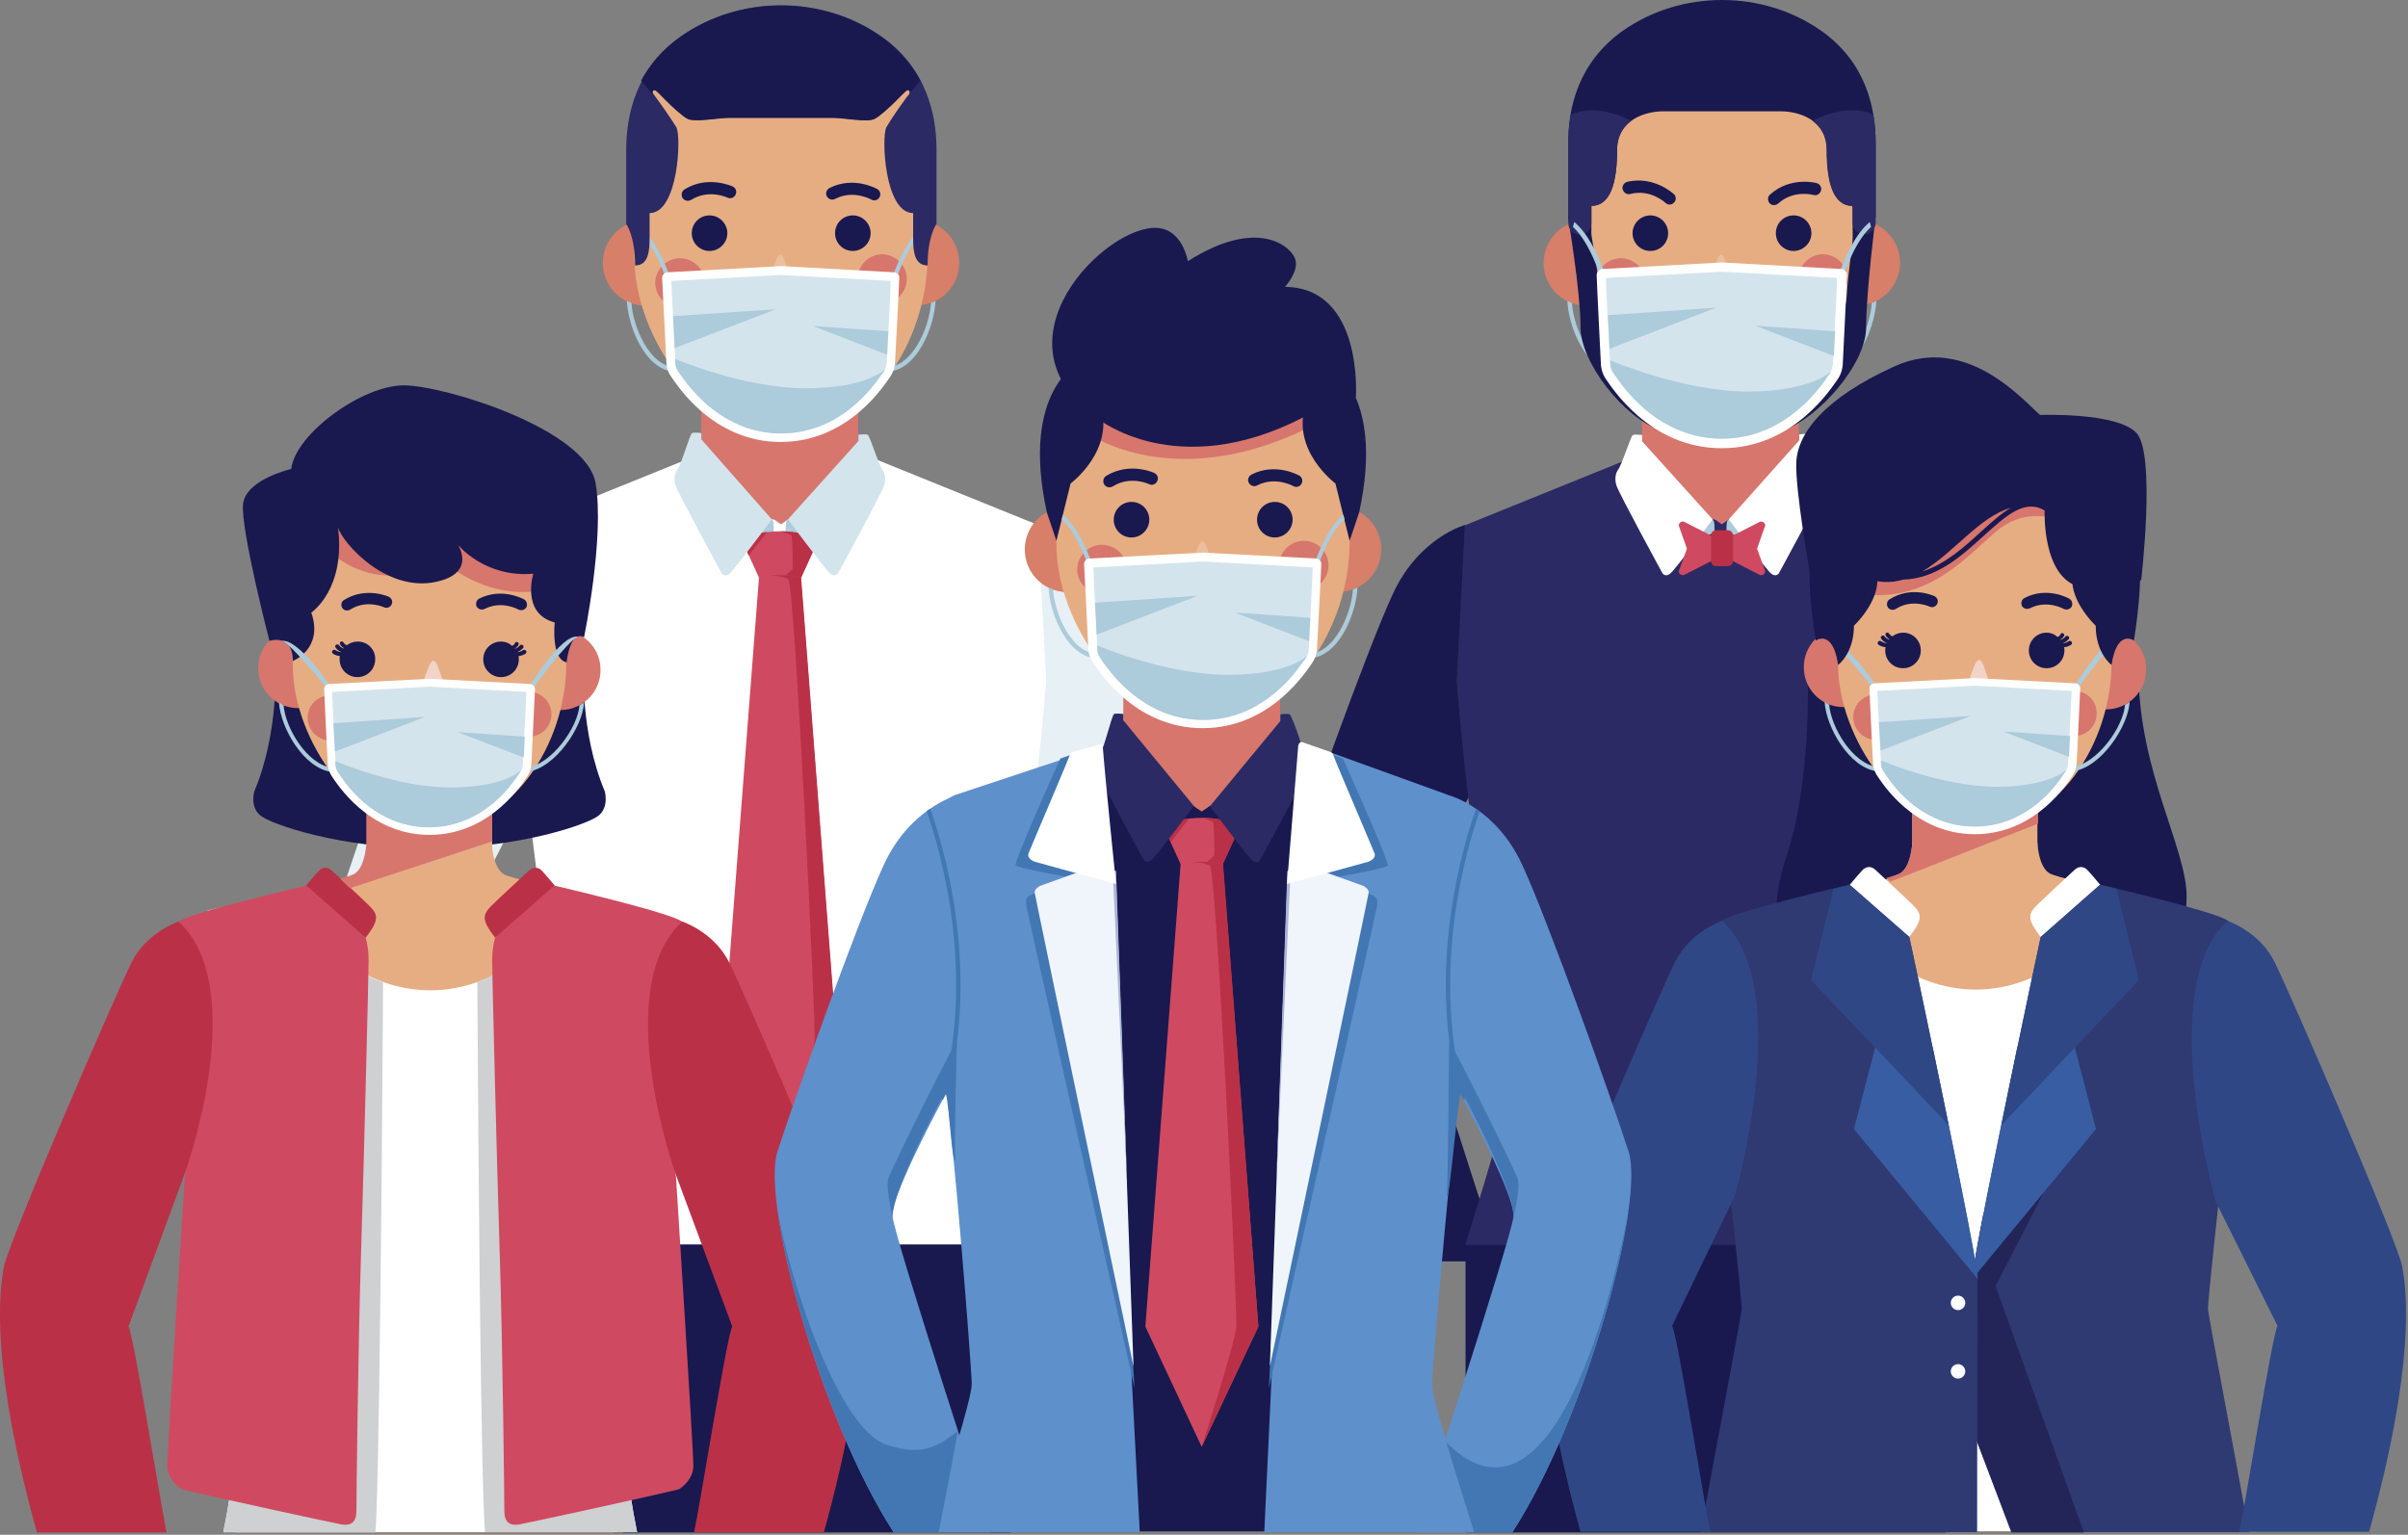 <svg width="731" height="466" viewBox="0 0 731 466" fill="none" xmlns="http://www.w3.org/2000/svg">
<rect x="0" y="0" width="731" height="466" fill="#808080" stroke="none"/>
<g clip-path="url(#clip0_202:509)">
<path fill-rule="evenodd" clip-rule="evenodd" d="M600.6 374.4H444.9V465.3H590.7L600.6 374.4Z" fill="#19194F"/>
<path fill-rule="evenodd" clip-rule="evenodd" d="M444.7 159.4C444.7 159.4 430.7 163.2 422.8 180.4C414.8 197.7 395.4 252.2 390.5 267.4C385.6 282.7 403.3 348.1 425.8 383H455.3C455.3 383 426.8 295.8 425.5 287.4C424.3 279 452.5 230.2 452.5 230.2C460.3 205.8 459.9 181.4 444.7 159.4Z" fill="#19194F"/>
<path fill-rule="evenodd" clip-rule="evenodd" d="M522.3 73.7C535.4 73.7 546.1 92 546.1 114.5V147.6C546.1 170 535.4 188.4 522.3 188.4C509.2 188.4 498.5 170.1 498.5 147.6V114.5C498.5 92 509.2 73.7 522.3 73.7Z" fill="#D7766D"/>
<path fill-rule="evenodd" clip-rule="evenodd" d="M600.7 159.4C600.7 159.4 614.7 163.2 622.6 180.4C630.6 197.7 650 252.2 654.9 267.4C659.8 282.7 642.1 348.1 619.6 383H590.1C590.1 383 618.6 295.8 619.9 287.4C621.1 279 592.9 230.2 592.9 230.2C585.1 205.8 585.6 181.4 600.7 159.4Z" fill="#19194F"/>
<path fill-rule="evenodd" clip-rule="evenodd" d="M528.6 157.3L524.7 157.8L522.7 159.2L520.7 157.8L516.8 157.3L494.1 139.5L444.7 159.5L442.2 206.9C445.9 254 457.5 329.5 457.5 333.2C457.5 336.9 449.7 362.4 444.8 378H522.7H600.6C595.7 362.4 587.9 336.9 587.9 333.2C587.9 329.5 599.5 254 603.2 206.9L600.7 159.5L551.3 139.5L528.6 157.3Z" fill="#2C2A64"/>
<path fill-rule="evenodd" clip-rule="evenodd" d="M517.6 158.1L519.9 157.8C519.9 157.8 520.4 158.2 520.4 158.9C520.5 159.6 520.5 161.8 520.5 161.8L518.7 162.4C518.7 162.4 515.2 162.5 515.2 162.4C515.4 162.1 517.6 158.1 517.6 158.1Z" fill="#ACCBDB"/>
<path fill-rule="evenodd" clip-rule="evenodd" d="M527 158.1L524.7 157.8C524.7 157.8 524.2 158.2 524.2 158.9C524.1 159.6 524.1 161.8 524.1 161.8L525.9 162.4C525.9 162.4 529.4 162.5 529.4 162.4C529.3 162.1 527 158.1 527 158.1Z" fill="#ACCBDB"/>
<path fill-rule="evenodd" clip-rule="evenodd" d="M546.2 131.9C546.2 131.9 548.3 131.6 549 131.9C549.7 132.2 552.1 140.7 553.6 142.8C553.6 142.8 554.9 144.5 554 147.4C553 150.3 540 174.1 540 174.1C540 174.1 539.1 175.4 537.6 174.1C536.1 172.9 524.8 157.7 524.8 157.7L546.2 133.7V131.9Z" fill="white"/>
<path fill-rule="evenodd" clip-rule="evenodd" d="M498.5 132.1C498.5 132.1 496.4 131.8 495.7 132.1C495 132.4 492.6 140.7 491.1 142.8C491.1 142.8 489.8 144.5 490.7 147.4C491.7 150.3 504.7 174.1 504.7 174.1C504.7 174.1 505.6 175.4 507.1 174.1C508.6 172.9 519.9 157.7 519.9 157.7L498.5 134V132.1Z" fill="white"/>
<path fill-rule="evenodd" clip-rule="evenodd" d="M565.6 66.9C565.9 66.9 566.2 67 566.6 67.1C572.4 68.4 576.7 73.5 576.8 79.6C576.9 86.8 571.1 92.7 564 92.7C556.8 92.8 550.9 87 550.9 79.9C550.8 75.7 552.8 72 555.8 69.6C555.4 73.4 556 78.2 560.9 78.7L560.8 71.2C560.7 68.2 563.5 66.8 565.6 66.9Z" fill="#D77F68"/>
<path fill-rule="evenodd" clip-rule="evenodd" d="M480 66.9C479.7 66.9 479.4 67 479 67.1C473.2 68.3 468.8 73.3 468.6 79.5C468.4 86.7 474.1 92.6 481.2 92.8C488.4 93 494.3 87.3 494.5 80.2C494.6 76 492.7 72.3 489.8 69.8C490.1 73.6 489.5 78.4 484.6 78.8L484.8 71.3C484.9 68.2 482.1 66.8 480 66.9Z" fill="#D77F68"/>
<path fill-rule="evenodd" clip-rule="evenodd" d="M522.7 131.9C498.5 131.9 478.2 102 478.2 78.4V47C478.2 22.5 498.2 2.5 522.7 2.5C547.2 2.5 567.2 22.5 567.2 47V77.7C567.2 103.6 549.6 131.9 522.7 131.9Z" fill="#E6AD83"/>
<path fill-rule="evenodd" clip-rule="evenodd" d="M553.3 77.2C549.2 77.3 545.9 80.7 545.9 84.8C546 88.9 549.4 92.2 553.5 92.2C557.6 92.1 560.9 88.7 560.9 84.6C560.8 80.5 557.4 77.2 553.3 77.2Z" fill="#D7766D"/>
<path fill-rule="evenodd" clip-rule="evenodd" d="M491.9 78.4C487.8 78.5 484.5 81.9 484.5 86C484.6 90.1 488 93.4 492.1 93.4C496.2 93.3 499.5 89.9 499.5 85.8C499.5 81.7 496.1 78.4 491.9 78.4Z" fill="#D7766D"/>
<path fill-rule="evenodd" clip-rule="evenodd" d="M508.1 58.9C508.9 59.6 508.9 60.8 508.2 61.5C507.5 62.3 506.3 62.3 505.6 61.6C505.6 61.6 501.1 57.3 494.9 58.9C493.9 59.2 492.9 58.5 492.6 57.5C492.3 56.5 493 55.5 494 55.2C502.1 53.3 508.1 58.9 508.1 58.9Z" fill="#19194F"/>
<path fill-rule="evenodd" clip-rule="evenodd" d="M551.5 55.6C552.5 55.9 553.1 56.9 552.8 57.9C552.5 58.9 551.5 59.5 550.5 59.2C550.5 59.2 544.5 57.5 539.8 61.8C539 62.5 537.8 62.4 537.2 61.7C536.5 60.9 536.6 59.7 537.3 59.1C543.6 53.4 551.5 55.6 551.5 55.6Z" fill="#19194F"/>
<path fill-rule="evenodd" clip-rule="evenodd" d="M523.9 79.4C524.7 81.7 526.2 85.7 526.1 86.4C525.9 87.4 521 88.2 519.7 87C518.8 86.2 519.9 82.5 520.8 80C522.1 76.6 522.8 76.4 523.9 79.4Z" fill="#EBBF9E"/>
<path fill-rule="evenodd" clip-rule="evenodd" d="M532.1 97.2C532.1 102.4 527.9 106.5 522.8 106.5C517.6 106.5 513.5 102.3 513.5 97.2C513.5 96.3 514.3 95.5 515.2 95.5H530.4C531.3 95.5 532.1 96.2 532.1 97.2Z" fill="#12151D"/>
<path fill-rule="evenodd" clip-rule="evenodd" d="M516 95.5H529.4V97C529.4 97.8 528.7 98.5 527.9 98.5H517.5C516.7 98.5 516 97.8 516 97V95.5Z" fill="white"/>
<path fill-rule="evenodd" clip-rule="evenodd" d="M529.5 103.6C527.8 105.4 525.4 106.5 522.7 106.5C520 106.5 517.6 105.4 515.9 103.6C517.6 101.8 520 100.7 522.7 100.7C525.4 100.7 527.8 101.8 529.5 103.6Z" fill="#D26070"/>
<path fill-rule="evenodd" clip-rule="evenodd" d="M501 76.2C504 76.2 506.4 73.8 506.4 70.8C506.4 67.9 504 65.4 501 65.4C498.1 65.4 495.6 67.8 495.6 70.8C495.6 73.8 498 76.2 501 76.2Z" fill="#19194F"/>
<path fill-rule="evenodd" clip-rule="evenodd" d="M544.5 76.2C547.4 76.2 549.9 73.8 549.9 70.8C549.9 67.9 547.5 65.4 544.5 65.4C541.5 65.4 539.1 67.8 539.1 70.8C539.1 73.8 541.5 76.2 544.5 76.2Z" fill="#19194F"/>
<path fill-rule="evenodd" clip-rule="evenodd" d="M509.6 159.5C509.9 158.1 511.2 158.4 511.2 158.4L519.4 162.6L522.7 166.5L519.4 170.4L511.2 174.6C511.2 174.6 509.9 174.9 509.6 173.5L512.1 166.6L509.6 159.5Z" fill="#CF4A60"/>
<path fill-rule="evenodd" clip-rule="evenodd" d="M535.9 159.5C535.6 158.1 534.3 158.4 534.3 158.4L526.1 162.6L522.8 166.5L526.1 170.4L534.3 174.6C534.3 174.6 535.6 174.9 535.9 173.5L533.4 166.6L535.9 159.5Z" fill="#CF4A60"/>
<path fill-rule="evenodd" clip-rule="evenodd" d="M521 161H524.5C525.4 161 526.1 161.7 526.1 162.6V170.3C526.1 171.2 525.4 171.9 524.5 171.9H521C520.1 171.9 519.4 171.2 519.4 170.3V162.6C519.4 161.7 520.1 161 521 161Z" fill="#BA3147"/>
<path fill-rule="evenodd" clip-rule="evenodd" d="M555.6 112.7C555.2 112.7 554.9 112.5 554.9 112.1C554.9 111.7 555.1 111.4 555.5 111.4H555.7C559.7 110.9 563 107.2 565.2 102.7C566.9 99.2 568 95.3 568.2 92C568.7 91.8 569.1 91.6 569.6 91.4C569.4 95 568.3 99.4 566.4 103.3C564 108.2 560.4 112.2 555.8 112.8L555.6 112.7Z" fill="#ACCBDB"/>
<path fill-rule="evenodd" clip-rule="evenodd" d="M489.8 112.7C490.2 112.7 490.5 112.5 490.5 112.1C490.5 111.7 490.3 111.4 489.9 111.4H489.7C485.7 110.9 482.4 107.2 480.2 102.7C478.5 99.2 477.4 95.3 477.2 92C476.7 91.8 476.3 91.6 475.8 91.4C476 95 477.1 99.4 479 103.3C481.4 108.2 485 112.2 489.6 112.8L489.8 112.7Z" fill="#ACCBDB"/>
<path fill-rule="evenodd" clip-rule="evenodd" d="M504.8 33.8C500.1 33.8 490.9 36 490.9 45.5C490.9 55 489.1 62.5 483.1 62.5C483.1 62.5 483.1 65.8 483.1 69.9C483.1 74 482.7 78.2 478.8 78.2C478.8 69.3 476.1 65.8 476.1 65.8C476.1 65.8 476.1 53.9 476.1 43.4C476 33 479 19 492.7 9.3C510.4 -3.1 535.1 -3.1 552.8 9.3C566.5 18.9 569.4 32.9 569.4 43.4C569.4 53.8 569.4 65.8 569.4 65.8C569.4 65.8 566.7 69.3 566.7 78.2C562.8 78.2 562.4 74 562.4 69.9C562.4 65.8 562.4 62.5 562.4 62.5C556.4 62.5 554.6 55 554.6 45.5C554.6 36 545.4 33.8 540.7 33.8C528.7 33.8 516.7 33.8 504.8 33.8Z" fill="#19194F"/>
<path fill-rule="evenodd" clip-rule="evenodd" d="M476 65.8C476 65.8 479.8 88.6 479.8 99.3C479.8 110.1 492.9 126.9 504.4 130.8C515.8 134.7 519.8 134.5 522.7 134.5C525.6 134.5 529.6 134.7 541 130.8C552.4 126.9 566.5 110.3 566.5 99.5C566.5 88.7 569.4 65.7 569.4 65.7L563.3 62.1C563.3 68.2 561 82.3 560.6 90C560.1 98 554.1 98.7 546.3 100.8C540.7 102.3 539.5 117.3 535 117.3C530.5 117.3 527.7 115.6 526.5 115.1C525.2 114.6 522.7 114.6 522.7 114.6C522.7 114.6 520.2 114.6 518.9 115.1C517.6 115.6 514.9 117.3 510.4 117.3C505.9 117.3 505.6 102.1 500.1 100.6C492.3 98.5 486.3 97.8 485.8 89.8C485.3 82.1 482.1 68.2 482.1 62.1L476 65.8Z" fill="#19194F"/>
<path fill-rule="evenodd" clip-rule="evenodd" d="M495.2 36.7C492.8 38.5 490.9 41.3 490.9 45.5C490.9 55 489.1 62.5 483.1 62.5V63.3V64.7V67.8C483.1 69.7 481.5 71.3 479.6 71.3C477.7 71.3 476.1 69.7 476.1 67.8V63.3V63.2V43.4C476.1 40.8 476.3 37.9 476.8 34.9C484.9 30.9 495.2 36.7 495.2 36.7ZM562.4 63.1V63.2V67.7C562.4 69.6 564 71.2 565.9 71.2C567.8 71.2 569.4 69.6 569.4 67.7V64.6V63.2V43.4C569.4 40.8 569.2 37.9 568.7 34.9C560.6 30.9 550.4 36.6 550.2 36.7C552.7 38.5 554.5 41.3 554.5 45.5C554.5 55 556.3 62.5 562.3 62.5V63.1H562.4Z" fill="#2C2A64"/>
<path fill-rule="evenodd" clip-rule="evenodd" d="M559.2 85.1C559.1 85.5 558.7 85.7 558.3 85.6C557.9 85.5 557.7 85.1 557.8 84.7C557.8 84.7 561.4 72.5 567.6 67.4L568 68.9C562.5 73.8 559.2 85.1 559.2 85.1Z" fill="#ACCBDB"/>
<path fill-rule="evenodd" clip-rule="evenodd" d="M486.3 85.1C486.4 85.5 486.8 85.7 487.2 85.6C487.6 85.5 487.8 85.1 487.7 84.7C487.7 84.7 484.1 72.5 477.9 67.4L477.5 68.9C482.9 73.8 486.2 85.1 486.3 85.1Z" fill="#ACCBDB"/>
<path fill-rule="evenodd" clip-rule="evenodd" d="M522.7 79.7L559.3 81.7C559.3 81.7 560.8 82.1 560.7 83.5C560.7 84.8 559.4 110.8 559.4 110.8C559.4 110.8 559.3 113.1 557.9 115.1C556.4 117.1 544.9 136.1 522.7 136.1C500.5 136.1 489 117.1 487.5 115.1C486.1 113.1 486 110.8 486 110.8C486 110.8 484.7 84.9 484.7 83.5C484.7 82.2 486.1 81.7 486.1 81.7L522.7 79.7Z" fill="white"/>
<path fill-rule="evenodd" clip-rule="evenodd" d="M522.7 82.5L487.5 84.4C487.8 93.1 488.4 101.9 488.8 110.6C488.8 111.5 489.2 112.7 489.8 113.4C490.8 114.8 491.7 116.1 492.7 117.4C494.6 119.8 496.8 122.1 499.1 124.1C505.8 129.8 513.7 133.2 522.6 133.2C531.5 133.2 539.4 129.9 546.1 124.1C548.5 122.1 550.6 119.8 552.5 117.4C553.6 116.1 554.4 114.7 555.4 113.4C555.9 112.7 556.3 111.5 556.4 110.6C556.8 101.9 557.4 93.1 557.7 84.4L522.7 82.5Z" fill="#D3E4EC"/>
<path fill-rule="evenodd" clip-rule="evenodd" d="M488.1 95.7C488.3 99.1 488.5 102.5 488.6 105.9L521 93.4L488.1 95.7ZM488.8 109.4L488.9 110.6C488.9 111.5 489.3 112.7 489.9 113.4C490.9 114.8 491.8 116.1 492.8 117.4C494.7 119.8 496.9 122.1 499.2 124.1C505.9 129.8 513.8 133.2 522.7 133.2C531.6 133.2 539.5 129.9 546.2 124.1C548.6 122.1 550.7 119.8 552.6 117.4C553.7 116.1 554.5 114.7 555.5 113.4C555.6 113.2 555.8 113 555.9 112.7C555.9 112.7 550.2 118.9 530.4 118.9C510.7 118.8 488.8 109.4 488.8 109.4ZM556.7 108.1C556.8 105.6 557 103.1 557.1 100.6L532.9 98.9L556.7 108.1Z" fill="#ACCBDB"/>
<path fill-rule="evenodd" clip-rule="evenodd" d="M159.1 159.4C159.1 159.4 145.1 163.2 137.2 180.4C129.2 197.7 109.8 252.2 104.9 267.4C100 282.7 117.7 348.1 140.2 383H169.7C169.7 383 141.2 295.8 139.9 287.4C138.7 279 166.9 230.2 166.9 230.2C174.7 205.8 174.3 181.4 159.1 159.4Z" fill="#E7F0F4"/>
<path fill-rule="evenodd" clip-rule="evenodd" d="M236.7 73.7C249.8 73.7 260.5 92 260.5 114.5V147.6C260.5 170 249.8 188.4 236.7 188.4C223.6 188.4 212.9 170.1 212.9 147.6V114.5C212.9 92 223.6 73.7 236.7 73.7Z" fill="#D7766D"/>
<path fill-rule="evenodd" clip-rule="evenodd" d="M315.1 159.4C315.1 159.4 329.1 163.2 337 180.4C345 197.7 364.4 252.2 369.3 267.4C374.2 282.7 356.5 348.1 334 383H304.5C304.5 383 333 295.8 334.3 287.4C335.5 279 307.3 230.2 307.3 230.2C299.5 205.8 300 181.4 315.1 159.4Z" fill="#E7F0F4"/>
<path fill-rule="evenodd" clip-rule="evenodd" d="M243 157.3L239.1 157.8L237.1 159.2L235.1 157.8L231.2 157.3L208.5 139.5L159.1 159.5L156.6 206.9C160.4 254 172 329.5 172 333.1C172 336.8 164.2 362.3 159.3 377.9H237.2H315C310.1 362.3 302.3 336.8 302.3 333.1C302.3 329.4 313.9 253.9 317.6 206.8L315.1 159.4L265.7 139.4L243 157.3Z" fill="white"/>
<path fill-rule="evenodd" clip-rule="evenodd" d="M242.1 169.7L243.1 175.4L253.9 315.8L236.7 352.3L219.6 315.8L230.4 175.4L231.4 169.7L236.7 173.2L242.1 169.7Z" fill="#CF4A60"/>
<path fill-rule="evenodd" clip-rule="evenodd" d="M242.1 169.7L243.2 175.4L254 315.8L236.8 352.3C236.8 352.3 246.9 320.9 247.3 316C247.7 311.1 241.2 177.2 239.3 175.9C237.4 174.7 233.6 174.8 233.6 174.8L236 172.6L236.7 173.1L242.1 169.7Z" fill="#BA3147"/>
<path fill-rule="evenodd" clip-rule="evenodd" d="M232 158.1L234.3 157.8C234.3 157.8 234.8 158.2 234.8 158.9C234.9 159.6 234.9 161.8 234.9 161.8L233.1 162.4C233.1 162.4 229.6 162.5 229.6 162.4C229.8 162.1 232 158.1 232 158.1Z" fill="#ACCBDB"/>
<path fill-rule="evenodd" clip-rule="evenodd" d="M241.4 158.1L239.1 157.8C239.1 157.8 238.6 158.2 238.6 158.9C238.5 159.6 238.5 161.8 238.5 161.8L240.3 162.4C240.3 162.4 243.8 162.5 243.8 162.4C243.7 162.1 241.4 158.1 241.4 158.1Z" fill="#ACCBDB"/>
<path fill-rule="evenodd" clip-rule="evenodd" d="M230.4 175.4L225.4 164.4C229.7 160.3 243.9 160.3 248.2 164.4L243.2 175.4C239.6 174.4 233.9 174.4 230.4 175.4Z" fill="#CF4A60"/>
<path fill-rule="evenodd" clip-rule="evenodd" d="M227.3 168.7L225.3 164.3C226.9 162.8 229.7 161.9 232.9 161.5L227.3 168.7ZM236.9 161.3C241.5 161.3 246.1 162.3 248.2 164.4L243.2 175.4C241.8 175 240.1 174.8 238.4 174.7C239.4 173.9 240.6 172.9 240.6 172.6C240.7 172.2 240.6 162.7 240.2 162.5L236.9 161.3Z" fill="#BA3147"/>
<path fill-rule="evenodd" clip-rule="evenodd" d="M260.6 132C260.6 132 262.7 131.7 263.4 132C264.1 132.3 266.5 140.7 268 142.8C268 142.8 269.3 144.5 268.4 147.4C267.4 150.3 254.4 174.1 254.4 174.1C254.4 174.1 253.5 175.4 252 174.1C250.5 172.9 239.2 157.7 239.2 157.7L260.6 133.9V132Z" fill="#D3E4EC"/>
<path fill-rule="evenodd" clip-rule="evenodd" d="M212.9 131.5C212.9 131.5 210.8 131.2 210.1 131.5C209.4 131.8 207 140.7 205.5 142.8C205.5 142.8 204.2 144.5 205.1 147.4C206.1 150.3 219.1 174.1 219.1 174.1C219.1 174.1 220 175.4 221.5 174.1C223 172.9 234.3 157.7 234.3 157.7L212.9 133.4V131.5Z" fill="#D3E4EC"/>
<path fill-rule="evenodd" clip-rule="evenodd" d="M280 66.9C280.3 66.9 280.6 67 281 67.1C286.8 68.4 291.1 73.5 291.2 79.6C291.3 86.8 285.5 92.7 278.4 92.7C271.2 92.8 265.3 87 265.3 79.9C265.2 75.7 267.2 72 270.2 69.6C269.8 73.4 270.4 78.2 275.3 78.7L275.2 71.2C275.1 68.2 277.9 66.8 280 66.9Z" fill="#D77F68"/>
<path fill-rule="evenodd" clip-rule="evenodd" d="M194.4 66.9C194.1 66.9 193.8 67 193.4 67.1C187.6 68.3 183.2 73.3 183 79.5C182.8 86.7 188.5 92.6 195.6 92.8C202.8 93 208.7 87.3 208.9 80.2C209 76 207.1 72.3 204.2 69.8C204.5 73.6 203.9 78.4 199 78.8L199.2 71.3C199.3 68.2 196.5 66.8 194.4 66.9Z" fill="#D77F68"/>
<path fill-rule="evenodd" clip-rule="evenodd" d="M237.1 131.9C212.9 131.9 192.6 102 192.6 78.4V47C192.6 22.5 212.6 2.5 237.1 2.5C261.6 2.5 281.6 22.5 281.6 47V77.7C281.6 103.6 264 131.9 237.1 131.9Z" fill="#E6AD83"/>
<path fill-rule="evenodd" clip-rule="evenodd" d="M267.7 77.2C263.6 77.3 260.3 80.7 260.3 84.8C260.4 88.9 263.8 92.2 267.9 92.2C272 92.1 275.3 88.7 275.3 84.6C275.2 80.5 271.8 77.2 267.7 77.2Z" fill="#D7766D"/>
<path fill-rule="evenodd" clip-rule="evenodd" d="M206.3 78.4C202.2 78.5 198.9 81.9 198.9 86C199 90.1 202.4 93.4 206.5 93.4C210.6 93.3 213.9 89.9 213.9 85.8C213.9 81.7 210.5 78.4 206.3 78.4Z" fill="#D7766D"/>
<path fill-rule="evenodd" clip-rule="evenodd" d="M222.4 56.6C223.3 57 223.8 58.1 223.3 59.1C222.9 60 221.8 60.5 220.8 60C220.8 60 215.2 57.3 209.8 60.7C208.9 61.2 207.8 61 207.2 60.1C206.7 59.2 206.9 58.1 207.8 57.5C214.9 53.1 222.3 56.6 222.4 56.6Z" fill="#19194F"/>
<path fill-rule="evenodd" clip-rule="evenodd" d="M266.3 57.4C267.2 57.9 267.5 59 267 59.9C266.5 60.8 265.4 61.1 264.5 60.6C264.5 60.6 259.1 57.5 253.5 60.4C252.6 60.9 251.5 60.5 251 59.6C250.5 58.7 250.9 57.6 251.8 57.1C259.2 53.3 266.3 57.4 266.3 57.4Z" fill="#19194F"/>
<path fill-rule="evenodd" clip-rule="evenodd" d="M238.3 79.4C239.1 81.7 240.6 85.7 240.5 86.4C240.3 87.4 235.4 88.2 234.1 87C233.2 86.2 234.3 82.5 235.2 80C236.5 76.6 237.2 76.4 238.3 79.4Z" fill="#EBBF9E"/>
<path fill-rule="evenodd" clip-rule="evenodd" d="M246.5 97.2C246.5 102.4 242.3 106.5 237.2 106.5C232 106.5 227.9 102.3 227.9 97.2C227.9 96.3 228.7 95.5 229.6 95.5H244.8C245.7 95.5 246.5 96.2 246.5 97.2Z" fill="#12151D"/>
<path fill-rule="evenodd" clip-rule="evenodd" d="M230.4 95.5H243.8V97C243.8 97.8 243.1 98.5 242.3 98.5H231.9C231.1 98.5 230.4 97.8 230.4 97V95.5Z" fill="white"/>
<path fill-rule="evenodd" clip-rule="evenodd" d="M243.9 103.6C242.2 105.4 239.8 106.5 237.1 106.5C234.4 106.5 232 105.4 230.3 103.6C232 101.8 234.4 100.7 237.1 100.7C239.8 100.7 242.2 101.8 243.9 103.6Z" fill="#D26070"/>
<path fill-rule="evenodd" clip-rule="evenodd" d="M215.4 76.2C218.3 76.2 220.8 73.8 220.8 70.8C220.8 67.9 218.4 65.4 215.4 65.4C212.4 65.4 210 67.8 210 70.8C210 73.8 212.4 76.2 215.4 76.2Z" fill="#19194F"/>
<path fill-rule="evenodd" clip-rule="evenodd" d="M258.9 76.2C261.8 76.2 264.3 73.8 264.3 70.8C264.3 67.9 261.9 65.4 258.9 65.4C255.9 65.4 253.5 67.8 253.5 70.8C253.5 73.8 255.9 76.2 258.9 76.2Z" fill="#19194F"/>
<path fill-rule="evenodd" clip-rule="evenodd" d="M271.7 86C271.6 86.4 271.2 86.6 270.9 86.5C270.5 86.4 270.3 86 270.4 85.7C270.4 85.7 273.8 74.1 279.7 69.3L280.1 70.7C274.8 75.3 271.7 86 271.7 86Z" fill="#ACCBDB"/>
<path fill-rule="evenodd" clip-rule="evenodd" d="M270 112.7C269.6 112.7 269.3 112.5 269.3 112.1C269.3 111.7 269.5 111.4 269.9 111.4H270.1C274.1 110.9 277.4 107.2 279.6 102.7C281.3 99.2 282.4 95.3 282.6 92C283.1 91.8 283.5 91.6 284 91.4C283.8 95 282.7 99.4 280.8 103.3C278.4 108.2 274.8 112.2 270.2 112.8L270 112.7Z" fill="#ACCBDB"/>
<path fill-rule="evenodd" clip-rule="evenodd" d="M202.6 86C202.7 86.4 203.1 86.6 203.4 86.5C203.8 86.4 204 86 203.9 85.7C203.9 85.7 200.5 74.1 194.6 69.3L194.2 70.7C199.5 75.3 202.6 86 202.6 86Z" fill="#ACCBDB"/>
<path fill-rule="evenodd" clip-rule="evenodd" d="M204.3 112.7C204.7 112.7 205 112.5 205 112.1C205 111.7 204.8 111.4 204.4 111.4H204.2C200.2 110.9 196.9 107.2 194.7 102.7C193 99.2 191.9 95.3 191.7 92C191.2 91.8 190.8 91.6 190.3 91.4C190.5 95 191.6 99.4 193.5 103.3C195.9 108.2 199.5 112.2 204.1 112.8L204.3 112.7Z" fill="#ACCBDB"/>
<path fill-rule="evenodd" clip-rule="evenodd" d="M237.1 80.8L271.7 82.7C271.7 82.7 273.1 83.1 273 84.4C273 85.7 271.7 110.2 271.7 110.2C271.7 110.2 271.6 112.4 270.3 114.3C268.9 116.2 258 134.2 237 134.2C216 134.2 205.1 116.2 203.7 114.3C202.3 112.4 202.3 110.2 202.3 110.2C202.3 110.2 201.1 85.7 201 84.4C201 83.1 202.3 82.7 202.3 82.7L237.1 80.8Z" fill="white"/>
<path fill-rule="evenodd" clip-rule="evenodd" d="M237.1 83.5L203.8 85.3C204.1 93.5 204.7 101.8 205 110.1C205 111 205.4 112.1 205.9 112.8C206.8 114.1 207.7 115.4 208.7 116.6C210.5 118.9 212.6 121.1 214.8 123C221.2 128.4 228.6 131.6 237.1 131.6C245.5 131.6 253 128.5 259.4 123C261.6 121.1 263.7 118.9 265.5 116.6C266.5 115.3 267.3 114.1 268.3 112.8C268.8 112.1 269.2 111 269.2 110.1C269.6 101.9 270.1 93.6 270.4 85.3L237.1 83.5Z" fill="#D3E4EC"/>
<path fill-rule="evenodd" clip-rule="evenodd" d="M204.3 96C204.5 99.2 204.7 102.4 204.8 105.7L235.5 93.9L204.3 96ZM205 109V110.1C205 111 205.4 112.1 205.9 112.8C206.8 114.1 207.7 115.4 208.7 116.6C210.5 118.9 212.6 121.1 214.8 123C221.2 128.4 228.6 131.6 237.1 131.6C245.5 131.6 253 128.5 259.4 123C261.6 121.1 263.7 118.9 265.5 116.6C266.5 115.3 267.3 114.1 268.3 112.8C268.4 112.6 268.6 112.4 268.7 112.1C268.7 112.1 263.3 117.9 244.6 117.9C225.8 117.9 205 109 205 109ZM269.3 107.7C269.4 105.3 269.5 103 269.7 100.6L246.8 99L269.3 107.7Z" fill="#ACCBDB"/>
<path fill-rule="evenodd" clip-rule="evenodd" d="M237.1 1.6C247.8 1.6 258.5 4.7 267.5 11C281.3 20.7 284.3 34.9 284.3 45.4C284.3 55.9 284.3 68 284.3 68C284.3 68 281.6 71.5 281.6 80.6C277.6 80.6 277.2 76.4 277.2 72.2C277.2 68 277.2 64.7 277.2 64.7C268.5 64.7 267.5 41.4 269.1 38.6C270.4 36.3 274.5 30.3 276 28.6C276 28.6 276.6 27.8 276 27.4C275.4 27 274.9 27.6 272.5 30.1C270 32.6 267 35.3 265.6 36C263.4 37.1 256.3 35.7 252.9 35.7H237.2H221.5C218 35.7 210.9 37.2 208.8 36C207.4 35.3 204.3 32.6 201.9 30.1C199.4 27.6 199 27 198.4 27.4C197.8 27.7 198.4 28.6 198.4 28.6C199.8 30.4 204 36.4 205.3 38.6C206.9 41.4 205.9 64.7 197.2 64.7C197.2 64.7 197.2 68 197.2 72.2C197.2 76.4 196.8 80.6 192.8 80.6C192.8 71.6 190.1 68 190.1 68C190.1 68 190.1 55.9 190.1 45.4C190.1 34.9 193.1 20.7 206.9 11C215.7 4.8 226.4 1.6 237.1 1.6Z" fill="#2C2A64"/>
<path fill-rule="evenodd" clip-rule="evenodd" d="M198.3 27.5C198.9 27.1 199.4 27.7 201.8 30.2C204.3 32.7 207.3 35.4 208.7 36.1C210.9 37.2 218 35.8 221.4 35.8H237.1H252.8C256.3 35.8 263.4 37.3 265.5 36.1C266.9 35.4 270 32.7 272.4 30.2C274.9 27.7 275.4 27.1 275.9 27.5C276.5 27.8 275.9 28.7 275.9 28.7L276.7 27.7L279.4 24.5C276.8 19.6 273 15 267.4 11.1C258.4 4.8 247.7 1.7 237 1.7C226.3 1.7 215.6 4.8 206.6 11.1C201 15 197.2 19.7 194.6 24.5L197.3 27.7L198.1 28.7C198.3 28.6 197.7 27.8 198.3 27.5Z" fill="#19194F"/>
<path fill-rule="evenodd" clip-rule="evenodd" d="M315 377.9H186.3V465.3H306.8L315 377.9Z" fill="#19194F"/>
<path fill-rule="evenodd" clip-rule="evenodd" d="M83.6 202C83.6 202 84.8 222.2 77.2 240.3C77.2 240.3 75.8 244.8 78.9 247.5C81.9 250.2 103.2 257.6 130.4 257.6C157.6 257.6 178.9 250.2 181.9 247.5C184.9 244.8 183.6 240.3 183.6 240.3C176 222.2 177.2 202 177.2 202L130.4 197.4L83.6 202Z" fill="#19194F"/>
<path fill-rule="evenodd" clip-rule="evenodd" d="M71.4 465.3C75.6 443.1 72.6 422.6 68.3 392.3C60.1 376.4 53.9 347.6 58.2 326.9C62.5 306.2 63 276.4 63 276.4C63 276.4 103.8 267.4 107.4 265.6C111 263.8 111.3 256.2 111.3 256.2L130.3 252.1L149.3 256.2C149.3 256.2 149.6 263.8 153.2 265.6C156.8 267.4 197.6 276.4 197.6 276.4C197.6 276.4 198.1 306.3 202.4 326.9C206.7 347.6 200.5 376.4 192.3 392.3C188 422.6 185 443 189.2 465.3H71.4Z" fill="#E6AD83"/>
<path fill-rule="evenodd" clip-rule="evenodd" d="M130.4 208.2C140.9 208.2 149.4 216.8 149.4 227.2V263.7C149.4 274.2 140.8 282.7 130.4 282.7C119.9 282.7 111.4 274.1 111.4 263.7V227.2C111.3 216.8 119.9 208.2 130.4 208.2Z" fill="#E6AD83"/>
<path fill-rule="evenodd" clip-rule="evenodd" d="M171.9 191.4C172.2 191.4 172.5 191.5 172.8 191.6C178.2 192.8 182.3 197.5 182.3 203.3C182.4 210 177 215.5 170.3 215.6C163.6 215.7 158.1 210.3 158 203.6C158 199.7 159.7 196.2 162.6 194C162.3 197.6 162.8 202 167.4 202.5L167.3 195.5C167.3 192.6 170 191.3 171.9 191.4Z" fill="#D7766D"/>
<path fill-rule="evenodd" clip-rule="evenodd" d="M89 190.9C88.7 190.9 88.4 191 88.1 191C82.7 192.1 78.5 196.8 78.4 202.6C78.2 209.3 83.5 214.9 90.2 215C96.9 215.2 102.5 209.9 102.6 203.2C102.7 199.3 101 195.8 98.2 193.5C98.5 197.1 97.9 201.5 93.3 201.9L93.5 194.9C93.6 192.1 90.9 190.8 89 190.9Z" fill="#D7766D"/>
<path fill-rule="evenodd" clip-rule="evenodd" d="M130.4 252.2C107.8 252.2 88.9 224.3 88.9 202.2V172.9C88.9 150.1 107.6 131.4 130.4 131.4C153.2 131.4 171.9 150.1 171.9 172.9V201.6C171.9 225.7 155.4 252.2 130.4 252.2Z" fill="#E6AD83"/>
<path fill-rule="evenodd" clip-rule="evenodd" d="M93.4 154.1C95.8 149.4 99.1 145.2 103 141.8L150.2 148.2C150.2 148.2 167.2 160 171.8 169.1C171.9 170.3 172 171.6 172 172.9V176C171 177.2 169.3 178.2 166.5 178.9C145.4 183.7 130.9 167.1 130.9 167.1C130.9 167.1 144.7 167.6 126.1 173.5C107.5 179.4 95 162.5 95 162.5L93.4 154.1Z" fill="#D7766D"/>
<path fill-rule="evenodd" clip-rule="evenodd" d="M160.4 210C156.6 210.1 153.6 213.2 153.7 217C153.8 220.8 156.9 223.8 160.7 223.7C164.5 223.6 167.5 220.5 167.4 216.7C167.3 213 164.2 210 160.4 210Z" fill="#D7766D"/>
<path fill-rule="evenodd" clip-rule="evenodd" d="M100.1 211.1C96.3 211.2 93.3 214.3 93.4 218.1C93.5 221.9 96.6 224.9 100.4 224.8C104.2 224.7 107.2 221.6 107.1 217.8C107 214.1 103.9 211.1 100.1 211.1Z" fill="#D7766D"/>
<path fill-rule="evenodd" clip-rule="evenodd" d="M118 181.2C118.9 181.6 119.3 182.6 118.9 183.5C118.5 184.4 117.5 184.8 116.6 184.4C116.6 184.4 111.3 181.9 106.3 185.1C105.5 185.6 104.4 185.4 103.9 184.6C103.4 183.8 103.6 182.7 104.4 182.2C111.1 178 118 181.2 118 181.2Z" fill="#19194F"/>
<path fill-rule="evenodd" clip-rule="evenodd" d="M159.1 182C159.9 182.5 160.2 183.5 159.8 184.4C159.3 185.2 158.3 185.5 157.4 185.1C157.4 185.1 152.4 182.2 147.1 184.9C146.2 185.3 145.2 185 144.7 184.2C144.3 183.3 144.6 182.3 145.4 181.8C152.4 178.2 159.1 182 159.1 182Z" fill="#19194F"/>
<path fill-rule="evenodd" clip-rule="evenodd" d="M120.1 222.3C120 229.1 125.5 234.6 132.3 234.7C139.1 234.8 144.6 229.3 144.7 222.5C144.7 221.3 143.8 220.4 142.6 220.4L122.3 220.2C121.1 220.2 120.1 221.2 120.1 222.3Z" fill="white"/>
<path fill-rule="evenodd" clip-rule="evenodd" d="M124.6 231.9C126.7 233.6 129.4 234.7 132.3 234.7C134.7 234.7 136.9 234.1 138.8 232.9C137.9 230.4 135.1 228.5 131.8 228.3C128.6 228.2 125.8 229.7 124.6 231.9Z" fill="white"/>
<path fill-rule="evenodd" clip-rule="evenodd" d="M141.9 220.4L122.8 220.2C122.5 222.3 123.4 224.4 124.8 224.9C126.5 225.5 140.3 225.2 141.3 224.2C141.8 223.7 141.9 222 141.9 220.4Z" fill="white"/>
<path fill-rule="evenodd" clip-rule="evenodd" d="M133.2 203.1C134.1 205.6 135.6 210.2 135.5 210.9C135.3 211.9 130 212.2 128.6 210.6C127.7 209.6 128.8 205.8 129.8 203.3C131.2 199.8 132 199.7 133.2 203.1Z" fill="#F1D3C8"/>
<path fill-rule="evenodd" clip-rule="evenodd" d="M175.4 271.3L167.2 381.7L184 382.1C184 382.1 187.3 435.5 193.4 465.2H67.8C73.9 435.4 77.2 382.1 77.2 382.1L94 381.7L85.8 271.3C109.8 310.5 151.5 310.5 175.4 271.3Z" fill="white"/>
<path fill-rule="evenodd" clip-rule="evenodd" d="M114 465.3H67.8C73.9 435.5 77.2 382.2 77.2 382.2L94 381.8L87.4 292.9C93.1 291.9 98.2 291.2 102.5 290.6C106.9 294 111.5 296.6 116.3 298.3C115.3 456.4 114 464.7 114 464.7V465.3Z" fill="#CFD0D2"/>
<path fill-rule="evenodd" clip-rule="evenodd" d="M173.8 292.8L167.2 381.7L184 382.1C184 382.1 187.3 435.5 193.4 465.2H147.2V464.5C147.2 464.5 145.8 456.2 144.9 298.1C149.6 296.4 154.3 293.8 158.7 290.4C163 291.1 168.1 291.9 173.8 292.8Z" fill="#CFD0D2"/>
<path fill-rule="evenodd" clip-rule="evenodd" d="M150.3 284.7C150.3 284.7 148.2 282.1 147.5 280.3C146.8 278.4 147 277.2 149.1 275.1C151.2 273 159.1 265.7 160.6 264.3C162.1 262.9 163.7 263.5 164.5 264.4C165.3 265.2 168.4 268.9 168.4 268.9C168.4 268.9 163.1 278.8 150.3 284.7Z" fill="#BA3147"/>
<path fill-rule="evenodd" clip-rule="evenodd" d="M150.3 284.7C150.3 284.7 149.4 287.5 149.4 291.6C149.4 295.7 150.8 352.3 151.7 380.6C152.6 409 153.1 455.2 153.1 458.7C153.1 462.2 154.7 463.3 157.5 462.9C160.3 462.4 194.5 455 206.1 452.2C206.1 452.2 210.5 449.6 210.5 445C210.5 440.4 205.2 357.2 205.2 357.2C205.2 357.2 194.6 301.5 212.2 285.4C212.2 285.4 210.5 282.5 207 279.8C203.5 277.1 168.3 268.9 168.3 268.9L150.3 284.7Z" fill="#CF4A60"/>
<path fill-rule="evenodd" clip-rule="evenodd" d="M111 284.7C111 284.7 113.1 282.1 113.8 280.3C114.5 278.4 114.3 277.2 112.2 275.1C110.1 273 102.2 265.7 100.7 264.3C99.2 262.9 97.6 263.5 96.8 264.4C96 265.2 92.9 268.9 92.9 268.9C92.9 268.9 98.1 278.8 111 284.7Z" fill="#BA3147"/>
<path fill-rule="evenodd" clip-rule="evenodd" d="M111 284.7C111 284.7 111.9 287.5 111.9 291.6C111.9 295.7 110.5 352.3 109.6 380.6C108.7 409 108.2 455.2 108.2 458.7C108.2 462.2 106.6 463.3 103.8 462.9C101 462.4 66.8 455 55.2 452.2C55.2 452.2 50.8 449.6 50.8 445C50.8 440.4 56.1 357.2 56.1 357.2C56.1 357.2 66.7 301.5 49.1 285.4C49.1 285.4 50.8 282.5 54.3 279.8C57.8 277.1 93 268.9 93 268.9L111 284.7Z" fill="#CF4A60"/>
<path fill-rule="evenodd" clip-rule="evenodd" d="M149.4 255.5V246.4C143.9 249.9 137.6 252.1 130.6 252.1C130.5 252.1 130.4 252.1 130.3 252.1C130.2 252.1 130.1 252.1 130 252.1C123.3 252 116.9 249.5 111.2 245.4V256.4C111.1 257.8 110.5 263.9 107.3 265.5C106.7 265.8 105.3 266.2 103.3 266.8C103.7 267.2 105.8 269.3 106.2 269.7L149.4 255.5Z" fill="#D7766D"/>
<path fill-rule="evenodd" clip-rule="evenodd" d="M88.9 200.7C88.9 200.7 98.3 197 94.5 186C94.5 186 105 179 102.6 160.1C103.8 164.7 118.1 181.2 134.2 176.2C144.2 173.1 139 165.4 139 165.4C139 165.4 147.1 175.5 161.9 174.2C161.9 174.2 158.1 186.3 168.4 189C168.4 189 167.2 200.2 172 201.1C172 201.1 173 191.2 177.3 193.5C177.3 193.5 183.6 163.1 180.8 146.7C178 130.3 134.9 117 122.5 117C110.1 117 89.7 131.6 88.4 142.4C88.4 142.4 74.8 145.5 73.8 152.9C72.9 160.3 81.8 194.6 81.8 194.6C81.8 194.6 88.9 192.2 88.9 200.7Z" fill="#19194F"/>
<path fill-rule="evenodd" clip-rule="evenodd" d="M108.6 194.8C107.4 194.8 106.2 195.2 105.3 195.9C105 195.8 104.6 195.6 104.3 195.1C104.1 194.8 103.8 194.7 103.5 194.8C103.2 195 103.1 195.3 103.2 195.6C103.5 196.2 103.9 196.5 104.4 196.8V196.9C103.9 196.8 103.3 196.5 102.9 195.9C102.7 195.6 102.3 195.6 102 195.8C101.7 196 101.7 196.4 101.9 196.7C102.4 197.4 103.1 197.8 103.7 198C103.1 198 102.5 197.8 101.8 197.4C101.5 197.2 101.1 197.3 100.9 197.6C100.7 197.9 100.8 198.3 101.1 198.5C101.7 198.9 102.4 199.1 103 199.2H103.2C103.1 199.5 103.1 199.8 103.1 200.2C103.1 203.2 105.5 205.6 108.5 205.6C111.5 205.6 113.9 203.2 113.9 200.2C114 197.2 111.6 194.8 108.6 194.8ZM152.1 194.8C149.1 194.8 146.7 197.2 146.7 200.2C146.7 203.2 149.1 205.6 152.1 205.6C155.1 205.6 157.5 203.2 157.5 200.2C157.5 199.9 157.5 199.5 157.4 199.2H157.6C158.2 199.1 158.9 198.9 159.5 198.5C159.8 198.3 159.9 197.9 159.7 197.6C159.5 197.3 159.1 197.2 158.8 197.4C158.2 197.8 157.6 198 157 198C157.6 197.8 158.2 197.4 158.8 196.8C159 196.5 159 196.1 158.7 195.9C158.4 195.7 158 195.7 157.8 196C157.4 196.5 156.8 196.8 156.4 197L156.3 196.9C156.7 196.7 157.1 196.3 157.4 195.8C157.6 195.5 157.4 195.1 157.1 195C156.8 194.8 156.4 195 156.3 195.3C156.1 195.8 155.7 196 155.4 196.1C154.5 195.2 153.3 194.8 152.1 194.8Z" fill="#19194F"/>
<path fill-rule="evenodd" clip-rule="evenodd" d="M161.7 209.3C161.6 209.7 161.2 209.9 160.9 209.8C160.5 209.7 160.3 209.3 160.4 209C160.4 209 170.2 192.5 175.4 193.3L173.9 194.4C168.8 199 161.7 209.3 161.7 209.3Z" fill="#ACCBDB"/>
<path fill-rule="evenodd" clip-rule="evenodd" d="M99.3 209.1C99.4 209.5 99.8 209.7 100.1 209.6C100.5 209.5 100.7 209.1 100.6 208.8C100.6 208.8 90.7 193.8 85.5 194.6L86.3 194.9L86.9 195.3C92.1 200 99.3 209 99.3 209.1Z" fill="#ACCBDB"/>
<path fill-rule="evenodd" clip-rule="evenodd" d="M100.9 234.4C101.3 234.4 101.6 234.2 101.6 233.8C101.6 233.4 101.4 233.1 101 233.1H100.8C93.2 232.2 86.6 220.9 86.1 214.2C85.6 213.9 85.2 213.6 84.7 213.3C85.1 220.8 92.1 233.3 100.7 234.4H100.9Z" fill="#ACCBDB"/>
<path fill-rule="evenodd" clip-rule="evenodd" d="M159.7 234.4C159.3 234.4 159 234.2 159 233.8C159 233.4 159.2 233.1 159.6 233.1H159.8C167.4 232.2 175.4 220.9 175.9 214.2C176.4 213.9 176.8 213.6 177.3 213.3C176.9 220.8 168.5 233.3 160 234.4H159.7Z" fill="#ACCBDB"/>
<path fill-rule="evenodd" clip-rule="evenodd" d="M130.4 206.1L161.2 207.7C161.2 207.7 162.4 208.1 162.4 209.2C162.4 210.3 161.3 232.1 161.3 232.1C161.3 232.1 161.2 234.1 160 235.8C158.8 237.5 149.1 253.5 130.4 253.5C111.7 253.5 102 237.5 100.8 235.8C99.6 234.1 99.5 232.1 99.5 232.1C99.5 232.1 98.4 210.3 98.4 209.2C98.4 208.1 99.6 207.7 99.6 207.7L130.4 206.1Z" fill="white"/>
<path fill-rule="evenodd" clip-rule="evenodd" d="M130.4 208.5L100.8 210.1C101.1 217.4 101.6 224.8 101.9 232.1C101.9 232.9 102.3 233.9 102.7 234.5C103.5 235.6 104.3 236.8 105.1 237.9C106.7 239.9 108.5 241.9 110.5 243.6C116.1 248.4 122.8 251.2 130.3 251.2C137.8 251.2 144.5 248.4 150.1 243.6C152.1 241.9 153.9 240 155.5 237.9C156.4 236.8 157.1 235.7 157.9 234.5C158.4 233.9 158.7 232.9 158.7 232.1C159 224.8 159.5 217.4 159.8 210.1L130.4 208.5Z" fill="#D3E4EC"/>
<path fill-rule="evenodd" clip-rule="evenodd" d="M101.2 219.6C101.4 222.5 101.5 225.3 101.7 228.2L129 217.7L101.2 219.6ZM101.8 231.1V232.1C101.8 232.9 102.2 233.9 102.6 234.5C103.4 235.6 104.2 236.8 105 237.9C106.6 239.9 108.4 241.9 110.4 243.6C116 248.4 122.7 251.2 130.2 251.2C137.7 251.2 144.4 248.4 150 243.6C152 241.9 153.8 240 155.4 237.9C156.3 236.8 157 235.7 157.8 234.5C157.9 234.3 158 234.1 158.1 233.9C158.1 233.9 153.3 239.1 136.6 239.1C120.3 239.1 101.8 231.1 101.8 231.1ZM159 230C159.1 227.9 159.2 225.8 159.3 223.7L138.9 222.3L159 230Z" fill="#ACCBDB"/>
<path fill-rule="evenodd" clip-rule="evenodd" d="M54.2 279.8C54.2 279.8 44.5 283 39.9 292.3C35.3 301.5 2.8 376.6 1.2 384.6C-0.3 392.3 -2.9 414.4 11.2 465.3H50.6C49.1 458.8 40.4 404.3 39 402.8L56.1 356.3C56.2 356.2 76.3 300.1 54.2 279.8Z" fill="#BA3147"/>
<path fill-rule="evenodd" clip-rule="evenodd" d="M207.1 279.8C207.1 279.8 216.8 283 221.4 292.3C226 301.5 258.5 376.6 260.1 384.6C261.6 392.3 264.2 414.4 250.1 465.3H210.7C212.2 458.8 220.9 404.3 222.3 402.8L205 356.2C205 356.2 185 300.1 207.1 279.8Z" fill="#BA3147"/>
<path fill-rule="evenodd" clip-rule="evenodd" d="M556.1 202.9L548.8 206C548.8 206 549.8 237.8 542.4 259.7C535 281.6 540.9 300.1 552.8 295.7C552.8 295.7 553.5 309 563.4 312.1C573.3 315.2 585.6 317.6 585.6 317.6L618.9 319.7C618.9 319.7 650.5 329.6 652.9 287.6C652.9 287.6 663.7 287.1 663.8 272.5C664 257.9 649.2 234.2 649.2 203.9C649.2 173.7 556.1 202.9 556.1 202.9ZM551.7 177.9L549.4 173.8C549.4 173.8 545 149.1 545.3 140.5C545.6 131.9 553.3 121.1 575.2 111.2C597.1 101.3 614.3 121.7 619.3 126C619.3 126 642.7 125.1 648.6 131.5C654.5 138 650 176.2 650 176.2L551.7 177.9Z" fill="#19194F"/>
<path fill-rule="evenodd" clip-rule="evenodd" d="M540.6 465C544.8 442.8 541.8 422.3 537.5 392C529.3 376.1 523.1 347.3 527.4 326.6C531.7 305.9 530.6 282.6 530.6 282.6C530.6 282.6 573 267.1 576.6 265.3C580.2 263.5 580.5 255.9 580.5 255.9L599.5 251.8L618.5 255.9C618.5 255.9 618.8 263.5 622.4 265.3C626 267.1 666.8 276.1 666.8 276.1C666.8 276.1 667.3 306 671.6 326.6C675.9 347.3 669.7 376.1 661.5 392C657.2 422.3 654.2 442.7 658.4 465H540.6Z" fill="#E6AD83"/>
<path fill-rule="evenodd" clip-rule="evenodd" d="M599.5 208C610 208 618.5 216.6 618.5 227V263.5C618.5 274 609.9 282.5 599.5 282.5C589 282.5 580.5 273.9 580.5 263.5V227C580.5 216.5 589.1 208 599.5 208Z" fill="#E6AD83"/>
<path fill-rule="evenodd" clip-rule="evenodd" d="M641.1 191.2C641.4 191.2 641.7 191.3 642 191.4C647.4 192.6 651.5 197.3 651.5 203.1C651.6 209.8 646.2 215.3 639.5 215.4C632.8 215.5 627.3 210.1 627.2 203.4C627.2 199.5 628.9 196 631.8 193.8C631.5 197.4 632 201.8 636.6 202.3L636.5 195.3C636.5 192.4 639.1 191.1 641.1 191.2Z" fill="#D7766D"/>
<path fill-rule="evenodd" clip-rule="evenodd" d="M558.2 190.6C557.9 190.6 557.6 190.7 557.3 190.7C551.9 191.8 547.7 196.5 547.6 202.3C547.4 209 552.7 214.6 559.4 214.7C566.1 214.9 571.7 209.6 571.8 202.9C571.9 199 570.2 195.5 567.4 193.2C567.7 196.8 567.1 201.2 562.5 201.6L562.7 194.6C562.7 191.9 560.1 190.6 558.2 190.6Z" fill="#D7766D"/>
<path fill-rule="evenodd" clip-rule="evenodd" d="M599.5 251.9C576.9 251.9 558 224 558 201.9V172.6C558 149.8 576.7 131.1 599.5 131.1C622.3 131.1 641 149.8 641 172.6V201.3C641 225.5 624.6 251.9 599.5 251.9Z" fill="#E6AD83"/>
<path fill-rule="evenodd" clip-rule="evenodd" d="M624.1 157.7C624.1 157.7 617.1 154.6 609 159.2C600.9 163.9 588.8 182.9 566.3 180.5C543.8 178 595.7 156.6 595.7 156.6C595.7 156.6 621.9 143.5 623.3 144.3C624.7 145.1 624.1 157.7 624.1 157.7Z" fill="#D7766D"/>
<path fill-rule="evenodd" clip-rule="evenodd" d="M629.5 209.8C625.7 209.9 622.7 213 622.8 216.8C622.9 220.6 626 223.6 629.8 223.5C633.6 223.4 636.6 220.3 636.5 216.5C636.5 212.7 633.3 209.7 629.5 209.8Z" fill="#D7766D"/>
<path fill-rule="evenodd" clip-rule="evenodd" d="M569.3 210.9C565.5 211 562.5 214.1 562.6 217.9C562.7 221.7 565.8 224.7 569.6 224.6C573.4 224.5 576.4 221.4 576.3 217.6C576.2 213.8 573.1 210.8 569.3 210.9Z" fill="#D7766D"/>
<path fill-rule="evenodd" clip-rule="evenodd" d="M587.2 181C588.1 181.4 588.5 182.4 588.1 183.3C587.7 184.2 586.7 184.6 585.8 184.2C585.8 184.2 580.5 181.7 575.5 184.9C574.7 185.4 573.6 185.2 573.1 184.4C572.6 183.6 572.8 182.5 573.6 182C580.3 177.7 587.2 181 587.2 181Z" fill="#19194F"/>
<path fill-rule="evenodd" clip-rule="evenodd" d="M628.2 181.8C629 182.3 629.3 183.3 628.9 184.2C628.4 185 627.4 185.3 626.5 184.9C626.5 184.9 621.5 182 616.2 184.7C615.3 185.1 614.3 184.8 613.8 184C613.4 183.1 613.7 182.1 614.5 181.6C621.6 177.9 628.2 181.8 628.2 181.8Z" fill="#19194F"/>
<path fill-rule="evenodd" clip-rule="evenodd" d="M589.3 222.1C589.2 228.9 594.7 234.4 601.5 234.5C608.3 234.6 613.8 229.1 613.9 222.3C613.9 221.1 613 220.2 611.8 220.2L591.5 220C590.3 220 589.3 220.9 589.3 222.1Z" fill="white"/>
<path fill-rule="evenodd" clip-rule="evenodd" d="M593.7 231.7C595.8 233.4 598.5 234.5 601.4 234.5C603.8 234.5 606 233.9 607.9 232.7C607 230.2 604.2 228.3 600.9 228.1C597.8 227.9 595 229.4 593.7 231.7Z" fill="white"/>
<path fill-rule="evenodd" clip-rule="evenodd" d="M611 220.2L592 220C591.7 222.1 592.6 224.2 594 224.7C595.7 225.3 609.5 225 610.5 224C611 223.5 611.1 221.8 611 220.2Z" fill="white"/>
<path fill-rule="evenodd" clip-rule="evenodd" d="M602.4 202.8C603.3 205.3 604.8 209.9 604.7 210.6C604.5 211.6 599.2 211.9 597.8 210.3C596.9 209.3 598 205.5 599 203C600.4 199.6 601.2 199.4 602.4 202.8Z" fill="#F1D3C8"/>
<path fill-rule="evenodd" clip-rule="evenodd" d="M644.6 271L636.4 381.4L653.2 381.8C653.2 381.8 656.5 435.2 662.6 464.9H537C543.1 435.1 546.4 381.8 546.4 381.8L563.2 381.4L555 271C579 310.3 620.6 310.3 644.6 271Z" fill="white"/>
<path fill-rule="evenodd" clip-rule="evenodd" d="M619.5 284.5C619.5 284.5 617.4 281.9 616.7 280.1C616 278.2 616.2 277 618.3 274.9C620.4 272.8 628.3 265.5 629.8 264.1C631.3 262.7 632.9 263.3 633.7 264.2C634.5 265 637.6 268.7 637.6 268.7C637.6 268.7 632.3 278.5 619.5 284.5Z" fill="white"/>
<path fill-rule="evenodd" clip-rule="evenodd" d="M619.5 284.5C619.3 285.3 602.1 366.2 599.2 384.9C598.9 386.6 593.2 418 593.2 418.6C593.2 419.4 602.6 443.7 610.7 465.2H682.7C678.2 440.3 670.3 398.9 670.3 397.6C670.2 394.6 674.4 356.9 674.4 356.9C674.4 356.9 663.8 301.2 681.4 285.1C681.4 285.1 679.7 282.2 676.2 279.5C672.7 276.8 637.5 268.6 637.5 268.6L619.5 284.5Z" fill="#2F3A72"/>
<path fill-rule="evenodd" clip-rule="evenodd" d="M602.1 368.5C600.7 375.6 599.7 381.4 599.1 385C598.8 386.7 593.1 418.1 593.1 418.7C593.1 419.5 602.5 443.8 610.6 465.3H632.6L605.8 390.5L620.4 362.1L611 361.3C611.2 361.1 607.3 364.2 602.1 368.5Z" fill="#232458"/>
<path fill-rule="evenodd" clip-rule="evenodd" d="M612.4 317.9C606.4 346.7 598.7 384.4 598.7 388.4L636.3 342.8L627.7 309.8C627.7 309.8 620.8 313.4 612.4 317.9Z" fill="#385DA2"/>
<path fill-rule="evenodd" clip-rule="evenodd" d="M580.6 265.1L609 253.9L618.7 250.1V246.2C613.2 249.7 606.9 251.9 599.9 251.9C599.8 251.9 599.7 251.9 599.6 251.9C599.5 251.9 599.4 251.9 599.3 251.9C592.6 251.8 586.2 249.3 580.5 245.2V256.2C580.4 257.6 579.8 263.7 576.6 265.3C576 265.6 574.6 266 572.6 266.6C573 267 573.4 267.3 573.8 267.7L580.6 265.1Z" fill="#D7766D"/>
<path fill-rule="evenodd" clip-rule="evenodd" d="M577.8 192.1C576.6 192.1 575.4 192.5 574.5 193.2C574.2 193.1 573.8 192.9 573.5 192.4C573.3 192.1 573 192 572.7 192.1C572.4 192.3 572.3 192.6 572.4 192.9C572.7 193.5 573.1 193.8 573.6 194.1V194.2C573.1 194.1 572.5 193.8 572.1 193.2C571.9 192.9 571.5 192.9 571.2 193.1C570.9 193.3 570.9 193.7 571.1 194C571.6 194.7 572.3 195.1 572.9 195.3C572.3 195.3 571.7 195.1 571 194.7C570.7 194.5 570.3 194.6 570.1 194.9C569.9 195.2 570 195.6 570.3 195.8C570.9 196.2 571.6 196.4 572.2 196.5H572.4C572.3 196.8 572.3 197.1 572.3 197.5C572.3 200.5 574.7 202.9 577.7 202.9C580.7 202.9 583.1 200.5 583.1 197.5C583.1 194.5 580.7 192.1 577.8 192.1ZM621.3 192.1C618.3 192.1 615.9 194.5 615.9 197.5C615.9 200.5 618.3 202.9 621.3 202.9C624.3 202.9 626.7 200.5 626.7 197.5C626.7 197.2 626.7 196.8 626.6 196.5H626.8C627.4 196.4 628.1 196.2 628.7 195.8C629 195.6 629.1 195.2 628.9 194.9C628.7 194.6 628.3 194.5 628 194.7C627.4 195.1 626.8 195.3 626.2 195.3C626.8 195.1 627.4 194.7 628 194.1C628.2 193.8 628.2 193.4 627.9 193.2C627.6 193 627.2 193 627 193.3C626.6 193.8 626 194.1 625.6 194.3L625.5 194.2C625.9 194 626.3 193.6 626.6 193.1C626.8 192.8 626.6 192.4 626.3 192.3C626 192.1 625.6 192.3 625.5 192.6C625.3 193.1 624.9 193.3 624.6 193.4C623.6 192.5 622.5 192.1 621.3 192.1Z" fill="#19194F"/>
<path fill-rule="evenodd" clip-rule="evenodd" d="M630.8 209.1C630.7 209.5 630.3 209.7 630 209.6C629.6 209.5 629.4 209.1 629.5 208.8C629.5 208.8 639.3 192.3 644.5 193.1L643 194.2C637.9 198.8 630.8 209 630.8 209.1Z" fill="#ACCBDB"/>
<path fill-rule="evenodd" clip-rule="evenodd" d="M568.5 208.8C568.6 209.2 569 209.4 569.3 209.3C569.7 209.2 569.9 208.8 569.8 208.5C569.8 208.5 559.9 193.5 554.7 194.3L555.5 194.6L556.1 195C561.3 199.7 568.5 208.8 568.5 208.8Z" fill="#ACCBDB"/>
<path fill-rule="evenodd" clip-rule="evenodd" d="M570.1 234.2C570.5 234.2 570.8 234 570.8 233.6C570.8 233.2 570.6 232.9 570.2 232.9H570C562.4 232 555.8 220.7 555.3 214C554.8 213.7 554.4 213.4 553.9 213.1C554.3 220.6 561.3 233.2 569.9 234.2H570.1Z" fill="#ACCBDB"/>
<path fill-rule="evenodd" clip-rule="evenodd" d="M628.9 234.2C628.5 234.2 628.2 234 628.2 233.6C628.2 233.2 628.4 232.9 628.8 232.9H629C636.6 232 644.6 220.7 645.1 214C645.6 213.7 646 213.4 646.5 213.1C646.1 220.6 637.7 233.2 629.2 234.2H628.9Z" fill="#ACCBDB"/>
<path fill-rule="evenodd" clip-rule="evenodd" d="M599.5 205.9L630.3 207.5C630.3 207.5 631.5 207.9 631.5 209C631.5 210.1 630.4 231.9 630.4 231.9C630.4 231.9 630.3 233.9 629.1 235.6C627.9 237.3 618.2 253.3 599.5 253.3C580.8 253.3 571.1 237.3 569.9 235.6C568.7 233.9 568.6 231.9 568.6 231.9C568.6 231.9 567.5 210.1 567.5 209C567.5 207.9 568.7 207.5 568.7 207.5L599.5 205.9Z" fill="white"/>
<path fill-rule="evenodd" clip-rule="evenodd" d="M599.5 208.2L569.9 209.8C570.2 217.1 570.7 224.5 571 231.8C571 232.6 571.4 233.6 571.8 234.2C572.6 235.3 573.4 236.5 574.2 237.6C575.8 239.7 577.6 241.6 579.6 243.3C585.2 248.1 591.9 250.9 599.4 250.9C606.9 250.9 613.6 248.1 619.2 243.3C621.2 241.6 623 239.7 624.6 237.6C625.5 236.5 626.2 235.4 627 234.2C627.5 233.6 627.8 232.6 627.8 231.8C628.1 224.5 628.6 217.1 628.9 209.8L599.5 208.2Z" fill="#D3E4EC"/>
<path fill-rule="evenodd" clip-rule="evenodd" d="M570.4 219.3C570.6 222.2 570.7 225 570.9 227.9L598.2 217.4L570.4 219.3ZM571 230.9V231.9C571 232.7 571.4 233.7 571.8 234.3C572.6 235.4 573.4 236.6 574.2 237.7C575.8 239.8 577.6 241.7 579.6 243.4C585.2 248.2 591.9 251 599.4 251C606.9 251 613.6 248.2 619.2 243.4C621.2 241.7 623 239.8 624.6 237.7C625.5 236.6 626.2 235.5 627 234.3C627.1 234.1 627.2 233.9 627.3 233.7C627.3 233.7 622.5 238.9 605.8 238.9C589.4 238.8 571 230.9 571 230.9ZM628.1 229.8C628.2 227.7 628.3 225.6 628.4 223.5L608.1 222.1L628.1 229.8Z" fill="#ACCBDB"/>
<path fill-rule="evenodd" clip-rule="evenodd" d="M676.2 279.6C676.2 279.6 685.9 282.8 690.5 292.1C695.1 301.3 727.6 376.4 729.2 384.4C730.7 392.1 733.3 414.2 719.2 465.1H679.8C681.3 458.6 690 404.1 691.4 402.6L672.7 365C672.6 364.9 654.1 299.8 676.2 279.6Z" fill="#304786"/>
<path fill-rule="evenodd" clip-rule="evenodd" d="M558 201.9C558 201.9 562.8 198.4 562.8 190C562.8 190 570.5 182.8 569.9 175.3C569.3 167.8 560.8 157.7 560.8 157.7C560.8 157.7 553.1 162.5 550.4 167.7C547.6 172.9 551.2 194.5 551.2 194.5C551.2 194.5 556.4 190.8 558 201.9Z" fill="#19194F"/>
<path fill-rule="evenodd" clip-rule="evenodd" d="M641 201.9C641 201.9 636.2 198.4 636.2 190C636.2 190 628.5 182.8 629.1 175.3C629.7 167.8 638.2 157.7 638.2 157.7C638.2 157.7 645.9 162.5 648.6 167.7C651.4 172.9 647.8 194.5 647.8 194.5C647.8 194.5 642.7 190.8 641 201.9Z" fill="#19194F"/>
<path fill-rule="evenodd" clip-rule="evenodd" d="M621.5 155.1L621.4 155C621.2 155.1 620.9 155.1 620.7 155C614.6 151.4 609 156.6 602.3 162.6C595.6 168.7 588 175.7 577.7 176C576.8 176.3 575.8 176.4 574.9 176.6C557.2 178.7 549.2 154.6 565.5 138.7C583 121.6 621.4 119.1 625.8 146.5C625.7 146.6 626.5 152.5 621.5 155.1ZM610.4 154.2C600.9 156.9 593.1 167.9 583.6 173.5C590.5 171.3 596.2 166.2 601.3 161.5C604.5 158.6 607.5 155.9 610.4 154.2Z" fill="#19194F"/>
<path fill-rule="evenodd" clip-rule="evenodd" d="M620.7 155C620.7 155 619.8 175.2 631.3 178.2C642.9 181.1 646.9 166.2 641.2 151.7C635.5 137.2 621.2 130.7 618.2 131.8C615.3 132.9 620.7 155 620.7 155Z" fill="#19194F"/>
<path fill-rule="evenodd" clip-rule="evenodd" d="M619.5 284.5C619.4 285 613.1 314.2 607.6 341.6L649.3 297.6L642.5 269.9C639.5 269.2 637.6 268.7 637.6 268.7L619.5 284.5Z" fill="#304786"/>
<path fill-rule="evenodd" clip-rule="evenodd" d="M579.6 284.5C579.6 284.5 581.7 281.9 582.4 280.1C583.1 278.2 582.9 277 580.8 274.9C578.7 272.8 570.8 265.5 569.3 264.1C567.8 262.7 566.2 263.3 565.4 264.2C564.6 265 561.5 268.7 561.5 268.7C561.5 268.7 566.8 278.5 579.6 284.5Z" fill="white"/>
<path fill-rule="evenodd" clip-rule="evenodd" d="M579.6 284.5C579.9 285.4 600.3 381.9 600.3 388.4C600.3 389.3 600.2 433.6 600.2 465.2H516.3C520.8 440.3 528.7 398.9 528.7 397.6C528.8 394.6 524.6 356.9 524.6 356.9C524.6 356.9 535.2 301.2 517.6 285.1C517.6 285.1 519.3 282.2 522.8 279.5C526.3 276.8 561.5 268.6 561.5 268.6L579.6 284.5Z" fill="#2F3A72"/>
<path fill-rule="evenodd" clip-rule="evenodd" d="M586.7 317.9C592.7 346.7 600.4 384.4 600.4 388.4L562.8 342.8L571.4 309.8C571.4 309.8 578.3 313.4 586.7 317.9Z" fill="#385DA2"/>
<path fill-rule="evenodd" clip-rule="evenodd" d="M522.8 279.6C522.8 279.6 513.1 282.8 508.5 292.1C503.9 301.3 471.4 376.4 469.8 384.4C468.3 392.1 465.7 414.2 479.8 465.1H519.2C517.7 458.6 509 404.1 507.6 402.6L526.5 363.4C526.6 363.3 545 299.8 522.8 279.6Z" fill="#304786"/>
<path fill-rule="evenodd" clip-rule="evenodd" d="M579.6 284.5C579.7 285 586 314.2 591.5 341.6L549.8 297.6L556.6 269.9C559.6 269.2 561.5 268.7 561.5 268.7L579.6 284.5Z" fill="#304786"/>
<path fill-rule="evenodd" clip-rule="evenodd" d="M594.4 397.8C595.6 397.8 596.6 396.8 596.6 395.6C596.6 394.4 595.6 393.4 594.4 393.4C593.2 393.4 592.2 394.4 592.2 395.6C592.2 396.8 593.2 397.8 594.4 397.8Z" fill="white"/>
<path fill-rule="evenodd" clip-rule="evenodd" d="M594.4 418.6C595.6 418.6 596.6 417.6 596.6 416.4C596.6 415.2 595.6 414.2 594.4 414.2C593.2 414.2 592.2 415.2 592.2 416.4C592.2 417.6 593.2 418.6 594.4 418.6Z" fill="white"/>
<path fill-rule="evenodd" clip-rule="evenodd" d="M364.8 160.7C377.9 160.7 388.6 179 388.6 201.5V234.6C388.6 257 377.9 275.4 364.8 275.4C351.7 275.4 341 257.1 341 234.6V201.5C341 179 351.7 160.7 364.8 160.7Z" fill="#D7766D"/>
<path fill-rule="evenodd" clip-rule="evenodd" d="M440.2 241.6C440.2 241.6 454.2 245.4 462.1 262.6C470.1 279.9 489.5 334.4 494.4 349.7C499.3 365 481.6 430.4 459.1 465.3H429.6C429.6 465.3 458.1 378.1 459.4 369.7C460.6 361.3 432.4 312.5 432.4 312.5C424.6 288 425.1 263.6 440.2 241.6Z" fill="#5E90CC"/>
<path fill-rule="evenodd" clip-rule="evenodd" d="M494.3 367.9C490.6 394.2 476.3 438.6 459.1 465.2H440.8C437.9 461.2 435.8 458.2 435.8 458.2L438.6 437.5C471.5 471.4 490.6 388.7 494.3 367.9Z" fill="#4377B3"/>
<path fill-rule="evenodd" clip-rule="evenodd" d="M371.1 244.3L367.2 244.8L364.8 246.4L362.4 244.8L358.5 244.3L335.8 226.5L286.4 246.5L283.9 293.9C287.6 341 298.6 416.5 298.6 420.2C298.6 423.9 290.8 449.4 285.9 465H364.7H443C438.1 449.4 430.3 423.9 430.3 420.2C430.3 416.5 441.9 341 445.6 293.9L443.1 246.5L393.7 226.5L371.1 244.3Z" fill="#19194F"/>
<path fill-rule="evenodd" clip-rule="evenodd" d="M370.2 256.7L371.2 262.4L382 402.8L364.8 439.3L347.7 402.8L358.4 262.4L359.5 256.7L364.8 260.2L370.2 256.7Z" fill="#CF4A60"/>
<path fill-rule="evenodd" clip-rule="evenodd" d="M370.2 256.7L371.3 262.4L382 402.8L364.8 439.3C364.8 439.3 374.9 407.9 375.3 403C375.7 398.1 369.2 264.2 367.3 262.9C365.4 261.7 361.6 261.8 361.6 261.8L364 259.6L364.7 260.1L370.2 256.7Z" fill="#BA3147"/>
<path fill-rule="evenodd" clip-rule="evenodd" d="M360.1 245.1L362.4 244.8C362.4 244.8 362.9 245.2 362.9 245.9C363 246.6 363 248.8 363 248.8L361.2 249.3C361.2 249.3 357.7 249.4 357.7 249.3C357.9 249.1 360.1 245.1 360.1 245.1Z" fill="#19194F"/>
<path fill-rule="evenodd" clip-rule="evenodd" d="M369.5 245.1L367.2 244.8C367.2 244.8 366.7 245.2 366.7 245.9C366.6 246.6 366.6 248.8 366.6 248.8L368.4 249.3C368.4 249.3 371.9 249.4 371.9 249.3C371.8 249.1 369.5 245.1 369.5 245.1Z" fill="#19194F"/>
<path fill-rule="evenodd" clip-rule="evenodd" d="M358.4 262.4L353.4 251.4C357.7 247.3 371.9 247.3 376.2 251.4L371.2 262.4C367.7 261.4 362 261.4 358.4 262.4Z" fill="#CF4A60"/>
<path fill-rule="evenodd" clip-rule="evenodd" d="M355.4 255.7L353.4 251.3C355 249.8 357.8 248.9 361 248.5L355.4 255.7ZM364.9 248.3C369.5 248.3 374 249.3 376.2 251.4L371.2 262.4C369.8 262 368.1 261.8 366.4 261.7C367.3 260.9 368.6 259.9 368.6 259.6C368.7 259.2 368.6 249.7 368.2 249.5L364.9 248.3Z" fill="#BA3147"/>
<path fill-rule="evenodd" clip-rule="evenodd" d="M388.7 216.9C388.7 216.9 390.8 216.6 391.5 216.9C392.2 217.2 397.5 231.6 396.5 234.5C395.5 237.4 382.5 261.2 382.5 261.2C382.5 261.2 381.6 262.5 380.1 261.2C378.6 260 367.3 244.8 367.3 244.8L388.7 218.9V216.9Z" fill="#2C2A64"/>
<path fill-rule="evenodd" clip-rule="evenodd" d="M395.7 225.5L439.4 241.3C440.3 241.6 449.4 245.3 450.5 258.4C451 264.6 446.7 293.7 443.1 327.9C438.6 369.9 434.7 417.8 434.7 420.2C434.7 424.6 442.6 449.7 447.5 465.2H383.8L395 227.2C394.9 227.2 394.9 225.9 395.7 225.5Z" fill="#5E90CC"/>
<path fill-rule="evenodd" clip-rule="evenodd" d="M341 216.8C341 216.8 338.9 216.5 338.2 216.8C337.5 217.1 335.1 227.7 333.6 229.8C333.6 229.8 332.3 231.5 333.2 234.4C334.2 237.3 347.2 261.1 347.2 261.1C347.2 261.1 348.1 262.4 349.6 261.1C351.1 259.9 362.4 244.7 362.4 244.7L341 218.7V216.8Z" fill="#2C2A64"/>
<path fill-rule="evenodd" clip-rule="evenodd" d="M333.9 226.8L290.2 241.3C289.3 241.6 280.2 245.3 279.1 258.4C278.6 264.7 283.6 295.2 287.3 330.3C291.7 371.5 295 417.8 295 420.2C295 424.6 287.1 449.7 282.2 465.2H346L333.9 233.8C333.9 233.8 334.8 227.3 333.9 226.8Z" fill="#5E90CC"/>
<path fill-rule="evenodd" clip-rule="evenodd" d="M449.2 246.3C445.2 257.6 434.1 294.9 444.7 333.3C444.8 333.6 444.6 333.8 444.3 334C443.8 333 443.2 332 442.7 331C433.1 292.7 444.3 256.2 448.1 245.6C448.4 245.8 448.8 246.1 449.2 246.3Z" fill="#4377B3"/>
<path fill-rule="evenodd" clip-rule="evenodd" d="M290.2 241.6C290.2 241.6 276.2 245.4 268.3 262.6C260.3 279.9 240.9 334.4 236 349.7C231.1 365 248.8 430.4 271.3 465.3H300.8C300.8 465.3 272.3 378.1 271 369.7C269.8 361.3 298 312.5 298 312.5C305.8 288 305.4 263.6 290.2 241.6Z" fill="#5E90CC"/>
<path fill-rule="evenodd" clip-rule="evenodd" d="M236.1 367.9C239.8 394.2 254.1 438.6 271.3 465.2H284.9C285.1 464.9 290.4 437.4 290.7 434.6C285.4 438.4 280.9 442.6 269.2 438.7C254.5 433.9 240 389.3 236.1 367.9Z" fill="#4377B3"/>
<path fill-rule="evenodd" clip-rule="evenodd" d="M271.6 372.2C271.3 371.1 271.1 370.2 271 369.7C270.3 364.8 278.8 346.6 286.7 331.9C287.9 329.6 288.9 354.3 290 352.2C289.6 347.4 290.5 316.8 290.5 316.5C290.2 315.1 270.8 354.6 269.7 357.7C268.6 360.8 271.6 372.2 271.6 372.2Z" fill="#4377B3"/>
<path fill-rule="evenodd" clip-rule="evenodd" d="M281.3 246.3C285.3 257.6 296.4 294.9 285.8 333.3C285.7 333.6 285.9 333.8 286.2 334C286.7 333 287.3 332 287.8 331C297.4 292.7 286.2 256.2 282.4 245.6C282 245.8 281.6 246.1 281.3 246.3Z" fill="#4377B3"/>
<path fill-rule="evenodd" clip-rule="evenodd" d="M396.1 226L407.7 230.4C410.9 237.4 421.8 262 421.3 262.8C420.7 263.8 404.1 266.6 404.1 266.6C404.1 266.6 416.8 271.8 417.2 272.1C417.6 272.4 418.3 273 418.1 274.8C417.9 276.4 392 391.3 385.2 421.5L395.1 227.7C395.2 227.7 395.2 226.4 396.1 226Z" fill="#4377B3"/>
<path fill-rule="evenodd" clip-rule="evenodd" d="M397.2 263L413.9 269C413.9 269 415.6 269.9 415.5 271C415.4 272.1 385.5 414.9 385.5 414.9L390.9 264.5L397.2 263Z" fill="#F0F5FB"/>
<path fill-rule="evenodd" clip-rule="evenodd" d="M387.4 360.1L390.8 264.5L391.8 264.3C390 303.2 387.4 360.2 387.4 360.2V360.1Z" fill="#ADB3D9"/>
<path fill-rule="evenodd" clip-rule="evenodd" d="M395.2 225.3L403.8 228.3C403.8 228.3 404.6 228.5 404.8 229.4C405 230.3 417 258.3 417.3 259.2C417.6 260.2 416.8 261.2 415.2 261.7C413.6 262.2 390.7 268.4 390.7 268.4L394.1 226.5C394.1 226.6 394.2 225.3 395.2 225.3Z" fill="white"/>
<path fill-rule="evenodd" clip-rule="evenodd" d="M332.7 226.6L321.9 230.3C318.7 237.3 307.8 261.9 308.3 262.7C308.9 263.7 325.5 266.5 325.5 266.5C325.5 266.5 312.8 271.7 312.4 272C312 272.3 311.3 272.9 311.5 274.7C311.7 276.3 337.6 391.2 344.4 421.4L333.1 231.4C333.1 231.5 333.6 227.1 332.7 226.6Z" fill="#4377B3"/>
<path fill-rule="evenodd" clip-rule="evenodd" d="M332.4 263L315.7 269C315.7 269 314 269.9 314.1 271C314.2 272.1 344.1 414.9 344.1 414.9L338.7 264.5L332.4 263Z" fill="#F0F5FB"/>
<path fill-rule="evenodd" clip-rule="evenodd" d="M342.2 360.1L338.8 264.5L337.8 264.3C339.6 303.2 342.2 360.2 342.2 360.2V360.1Z" fill="#ADB3D9"/>
<path fill-rule="evenodd" clip-rule="evenodd" d="M334.7 225.8L325.7 228.3C325.7 228.3 324.9 228.5 324.7 229.4C324.5 230.3 312.5 258.3 312.2 259.2C311.9 260.2 312.7 261.2 314.3 261.7C315.9 262.2 338.8 268.4 338.8 268.4C338.8 268.4 335.4 235.5 334.7 225.8Z" fill="white"/>
<path fill-rule="evenodd" clip-rule="evenodd" d="M408.1 153.9C408.4 153.9 408.7 154 409.1 154.1C414.9 155.4 419.2 160.5 419.3 166.6C419.4 173.8 413.6 179.7 406.5 179.7C399.3 179.8 393.4 174 393.4 166.9C393.3 162.7 395.3 159 398.3 156.6C397.9 160.4 398.5 165.2 403.4 165.7L403.3 158.2C403.2 155.2 406 153.8 408.1 153.9Z" fill="#D77F68"/>
<path fill-rule="evenodd" clip-rule="evenodd" d="M322.5 153.9C322.2 153.9 321.9 154 321.5 154.1C315.7 155.3 311.3 160.3 311.1 166.5C310.9 173.7 316.6 179.6 323.7 179.8C330.9 180 336.8 174.3 337 167.2C337.1 163 335.2 159.3 332.3 156.8C332.6 160.6 332 165.4 327.1 165.8L327.3 158.3C327.4 155.2 324.6 153.8 322.5 153.9Z" fill="#D77F68"/>
<path fill-rule="evenodd" clip-rule="evenodd" d="M365.2 218.9C341 218.9 320.7 189 320.7 165.4V134C320.7 109.5 340.7 89.5 365.2 89.5C389.7 89.5 409.7 109.5 409.7 134V164.7C409.7 190.6 392 218.9 365.2 218.9Z" fill="#E6AD83"/>
<path fill-rule="evenodd" clip-rule="evenodd" d="M321.3 124.7C324.5 103.4 343.1 86.9 365.3 86.9C386.8 86.9 404.8 102.3 408.9 122.7C402.7 122.7 395.9 130.5 395.9 130.5C354.3 150.3 328.7 130.7 328.7 130.7C325.7 128.7 323.2 126.7 321.3 124.7Z" fill="#D7766D"/>
<path fill-rule="evenodd" clip-rule="evenodd" d="M395.7 164.2C391.6 164.3 388.3 167.7 388.3 171.8C388.4 175.9 391.8 179.2 395.9 179.2C400 179.1 403.3 175.7 403.3 171.6C403.3 167.5 399.9 164.2 395.7 164.2Z" fill="#D7766D"/>
<path fill-rule="evenodd" clip-rule="evenodd" d="M334.4 165.4C330.3 165.5 327 168.9 327 173C327.1 177.1 330.5 180.4 334.6 180.4C338.7 180.3 342 176.9 342 172.8C342 168.6 338.6 165.4 334.4 165.4Z" fill="#D7766D"/>
<path fill-rule="evenodd" clip-rule="evenodd" d="M350.4 143.6C351.3 144 351.8 145.1 351.3 146.1C350.9 147 349.8 147.5 348.8 147C348.8 147 343.2 144.3 337.8 147.7C336.9 148.2 335.8 148 335.2 147.1C334.7 146.2 334.9 145.1 335.8 144.5C343 140.1 350.4 143.6 350.4 143.6Z" fill="#19194F"/>
<path fill-rule="evenodd" clip-rule="evenodd" d="M394.4 144.4C395.3 144.9 395.6 146 395.1 146.9C394.6 147.8 393.5 148.1 392.6 147.6C392.6 147.6 387.2 144.5 381.6 147.4C380.7 147.9 379.6 147.5 379.1 146.6C378.6 145.7 379 144.6 379.9 144.1C387.3 140.3 394.4 144.4 394.4 144.4Z" fill="#19194F"/>
<path fill-rule="evenodd" clip-rule="evenodd" d="M366.4 166.4C367.2 168.7 368.7 172.7 368.6 173.4C368.4 174.4 363.5 175.2 362.2 174C361.3 173.2 362.4 169.5 363.3 167C364.6 163.6 365.3 163.4 366.4 166.4Z" fill="#EBBF9E"/>
<path fill-rule="evenodd" clip-rule="evenodd" d="M374.6 184.2C374.6 189.4 370.4 193.5 365.3 193.5C360.1 193.5 356 189.3 356 184.2C356 183.3 356.8 182.5 357.7 182.5H372.9C373.8 182.5 374.6 183.2 374.6 184.2Z" fill="#12151D"/>
<path fill-rule="evenodd" clip-rule="evenodd" d="M358.5 182.5H371.9V184.1C371.9 184.9 371.2 185.6 370.4 185.6H360C359.2 185.6 358.5 184.9 358.5 184.1V182.5Z" fill="white"/>
<path fill-rule="evenodd" clip-rule="evenodd" d="M372 190.6C370.3 192.4 367.9 193.5 365.2 193.5C362.5 193.5 360.1 192.4 358.4 190.6C360.1 188.8 362.5 187.7 365.2 187.7C367.9 187.7 370.3 188.8 372 190.6Z" fill="#D26070"/>
<path fill-rule="evenodd" clip-rule="evenodd" d="M343.5 163.2C346.4 163.2 348.9 160.8 348.9 157.8C348.9 154.8 346.5 152.4 343.5 152.4C340.5 152.4 338.1 154.8 338.1 157.8C338.1 160.8 340.5 163.2 343.5 163.2Z" fill="#19194F"/>
<path fill-rule="evenodd" clip-rule="evenodd" d="M387 163.2C389.9 163.2 392.4 160.8 392.4 157.8C392.4 154.8 390 152.4 387 152.4C384 152.4 381.6 154.8 381.6 157.8C381.6 160.8 384 163.2 387 163.2Z" fill="#19194F"/>
<path fill-rule="evenodd" clip-rule="evenodd" d="M320.7 164.2L325 146.8C325 146.8 338.8 136.6 333.9 122.5C329 108.4 328 109.8 328 109.8C328 109.8 309.6 118.1 317.8 155.6L320.7 164.2Z" fill="#19194F"/>
<path fill-rule="evenodd" clip-rule="evenodd" d="M409.7 164.2L405.4 146.8C405.4 146.8 391.6 136.6 396.5 122.5C401.4 108.4 402.4 109.8 402.4 109.8C402.4 109.8 420.8 118.1 412.6 155.6L409.7 164.2Z" fill="#19194F"/>
<path fill-rule="evenodd" clip-rule="evenodd" d="M399.8 173C399.7 173.4 399.3 173.6 399 173.5C398.6 173.4 398.4 173 398.5 172.7C398.5 172.7 401.9 161.1 407.8 156.3L408.2 157.7C402.9 162.3 399.8 173 399.8 173Z" fill="#ACCBDB"/>
<path fill-rule="evenodd" clip-rule="evenodd" d="M398.1 199.7C397.7 199.7 397.4 199.5 397.4 199.1C397.4 198.7 397.6 198.4 398 198.4H398.2C402.2 197.9 405.5 194.2 407.7 189.7C409.4 186.2 410.5 182.3 410.7 179C411.2 178.8 411.6 178.6 412.1 178.4C411.9 182 410.8 186.4 408.9 190.3C406.5 195.2 402.9 199.2 398.3 199.8L398.1 199.7Z" fill="#ACCBDB"/>
<path fill-rule="evenodd" clip-rule="evenodd" d="M330.7 173C330.8 173.4 331.2 173.6 331.5 173.5C331.9 173.4 332.1 173 332 172.7C332 172.7 328.6 161.1 322.7 156.3L322.3 157.7C327.5 162.3 330.7 173 330.7 173Z" fill="#ACCBDB"/>
<path fill-rule="evenodd" clip-rule="evenodd" d="M332.3 199.7C332.7 199.7 333 199.5 333 199.1C333 198.7 332.8 198.4 332.4 198.4H332.2C328.2 197.9 324.9 194.2 322.7 189.7C321 186.2 319.9 182.3 319.7 179C319.2 178.8 318.8 178.6 318.3 178.4C318.5 182 319.6 186.4 321.5 190.3C323.9 195.2 327.5 199.2 332.1 199.8L332.3 199.7Z" fill="#ACCBDB"/>
<path fill-rule="evenodd" clip-rule="evenodd" d="M365.2 167.8L399.8 169.6C399.8 169.6 401.2 170 401.1 171.3C401.1 172.6 399.8 197.1 399.8 197.1C399.8 197.1 399.7 199.3 398.4 201.2C397 203.1 386.1 221.1 365.1 221.1C344.1 221.1 333.2 203.1 331.8 201.2C330.4 199.3 330.4 197.1 330.4 197.1C330.4 197.1 329.2 172.6 329.1 171.3C329.1 170 330.4 169.6 330.4 169.6L365.2 167.8Z" fill="white"/>
<path fill-rule="evenodd" clip-rule="evenodd" d="M365.2 170.5L331.9 172.3C332.2 180.5 332.8 188.8 333.1 197.1C333.1 198 333.5 199.1 334 199.8C334.9 201.1 335.8 202.4 336.8 203.6C338.6 205.9 340.7 208.1 342.9 210C349.3 215.4 356.7 218.6 365.2 218.6C373.6 218.6 381.1 215.5 387.5 210C389.7 208.1 391.8 205.9 393.6 203.6C394.6 202.3 395.4 201.1 396.4 199.8C396.9 199.1 397.3 198 397.3 197.1C397.7 188.9 398.2 180.6 398.5 172.3L365.2 170.5Z" fill="#D3E4EC"/>
<path fill-rule="evenodd" clip-rule="evenodd" d="M332.4 183C332.6 186.2 332.8 189.4 332.9 192.7L363.6 180.9L332.4 183ZM333.1 196V197.1C333.1 198 333.5 199.1 334 199.8C334.9 201.1 335.8 202.4 336.8 203.6C338.6 205.9 340.7 208.1 342.9 210C349.3 215.4 356.7 218.6 365.2 218.6C373.6 218.6 381.1 215.5 387.5 210C389.7 208.1 391.8 205.9 393.6 203.6C394.6 202.3 395.4 201.1 396.4 199.8C396.5 199.6 396.7 199.4 396.8 199.1C396.8 199.1 391.4 204.9 372.7 204.9C353.9 204.9 333.1 196 333.1 196ZM397.4 194.7C397.5 192.3 397.6 190 397.8 187.6L374.9 186L397.4 194.7Z" fill="#ACCBDB"/>
<path fill-rule="evenodd" clip-rule="evenodd" d="M333.1 127C333.1 127 356.9 146.6 395.5 126.8C395.5 126.8 405.4 114.7 411.6 120.7C411.6 120.7 414 87.4 390.1 87.1C390.1 87.1 394.4 82.4 393.2 78.7C392 74.9 381.9 65.8 360.6 79.3C360.6 79.3 359 69.5 351.1 69.2C335.6 68.4 299.9 103.8 333.1 127Z" fill="#19194F"/>
<path fill-rule="evenodd" clip-rule="evenodd" d="M458.8 372.2C459.1 371.1 459.3 370.2 459.4 369.7C460.1 364.7 451.8 346.4 443.8 331.6C442.7 329.6 440.2 364.8 439.2 363C439.6 358.2 439.9 316.8 439.9 316.6C440.2 315.2 459.6 354.7 460.7 357.8C461.9 360.8 458.8 372.2 458.8 372.2Z" fill="#4377B3"/>
</g>
<defs>
<clipPath id="clip0_202:509">
<rect width="730.4" height="465.3" fill="white"/>
</clipPath>
</defs>
</svg>
